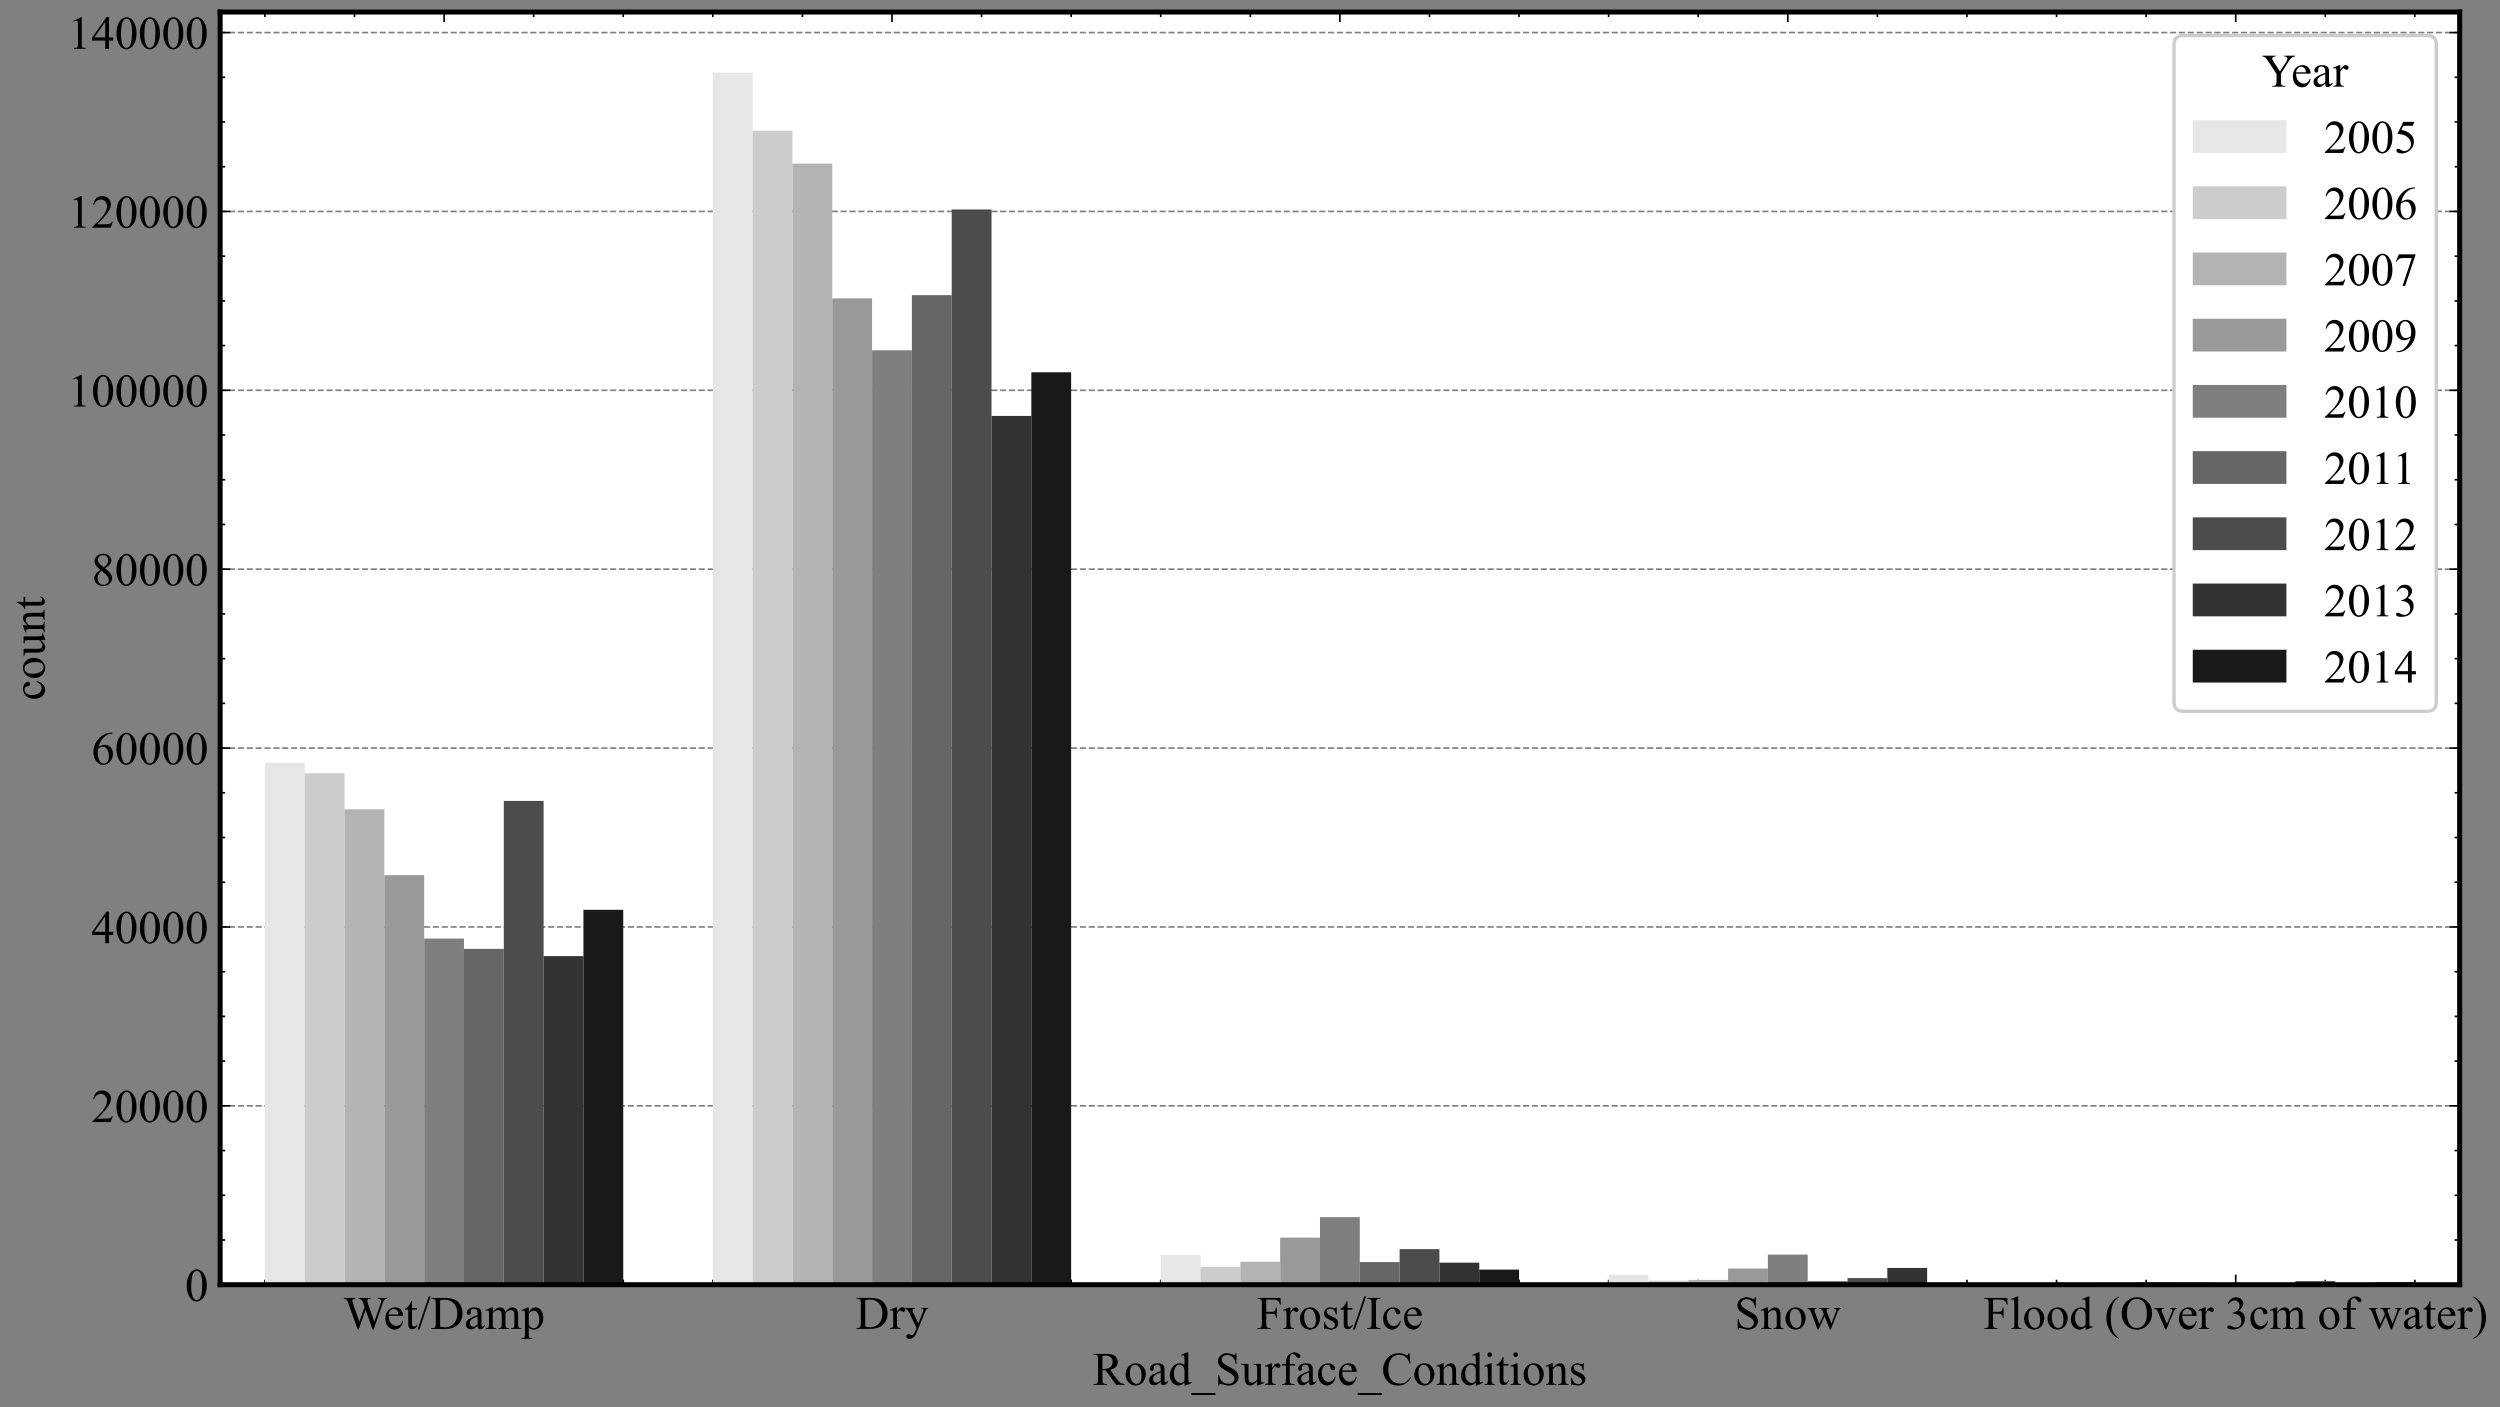 <?xml version="1.0" encoding="utf-8" standalone="no"?>
<!DOCTYPE svg PUBLIC "-//W3C//DTD SVG 1.1//EN"
  "http://www.w3.org/Graphics/SVG/1.1/DTD/svg11.dtd">
<!-- Created with matplotlib (https://matplotlib.org/) -->
<svg height="420.678pt" version="1.1" viewBox="0 0 747.477 420.678" width="747.477pt" xmlns="http://www.w3.org/2000/svg" xmlns:xlink="http://www.w3.org/1999/xlink">
 <rect x="0" y="0" width="747.477" height="420.678" fill="#808080" stroke="none"/>
 <defs>
  <style type="text/css">*{stroke-linecap:butt;stroke-linejoin:round;}</style>
 </defs>
 <g id="figure_1">
  <g id="patch_1">
   <path d="M 0 420.678 
L 747.477 420.678 
L 747.477 0 
L 0 0 
z
" style="fill:none;"/>
  </g>
  <g id="axes_1">
   <g id="patch_2">
    <path d="M 65.816 384.12 
L 735.416 384.12 
L 735.416 3.6 
L 65.816 3.6 
z
" style="fill:#ffffff;"/>
   </g>
   <g id="matplotlib.axis_1">
    <g id="xtick_1">
     <g id="line2d_1">
      <defs>
       <path d="M 0 0 
L 0 -3 
" id="mddbb21dcfd" style="stroke:#000000;stroke-width:0.5;"/>
      </defs>
      <g>
       <use style="stroke:#000000;stroke-width:0.5;" x="132.776" xlink:href="#mddbb21dcfd" y="384.12"/>
      </g>
     </g>
     <g id="line2d_2">
      <defs>
       <path d="M 0 0 
L 0 3 
" id="m58c085de8c" style="stroke:#000000;stroke-width:0.5;"/>
      </defs>
      <g>
       <use style="stroke:#000000;stroke-width:0.5;" x="132.776" xlink:href="#m58c085de8c" y="3.6"/>
      </g>
     </g>
     <g id="text_1">
      <!-- Wet/Damp -->
      <g transform="translate(102.625 397.341)scale(0.14 -0.14)">
       <defs>
        <path d="M 93.609 66.219 
L 93.609 64.406 
Q 91.016 64.406 89.406 63.469 
Q 87.797 62.547 86.328 60.016 
Q 85.359 58.297 83.25 51.859 
L 64.797 -1.516 
L 62.844 -1.516 
L 47.75 40.828 
L 32.766 -1.516 
L 31 -1.516 
L 11.328 53.469 
Q 9.125 59.625 8.547 60.75 
Q 7.562 62.594 5.875 63.5 
Q 4.203 64.406 1.312 64.406 
L 1.312 66.219 
L 25.828 66.219 
L 25.828 64.406 
L 24.656 64.406 
Q 22.078 64.406 20.703 63.234 
Q 19.344 62.062 19.344 60.406 
Q 19.344 58.688 21.484 52.547 
L 34.516 15.375 
L 45.516 46.969 
L 43.562 52.547 
L 42 56.984 
Q 40.969 59.422 39.703 61.281 
Q 39.062 62.203 38.141 62.844 
Q 36.922 63.719 35.688 64.109 
Q 34.766 64.406 32.766 64.406 
L 32.766 66.219 
L 58.547 66.219 
L 58.547 64.406 
L 56.781 64.406 
Q 54.047 64.406 52.781 63.234 
Q 51.516 62.062 51.516 60.062 
Q 51.516 57.562 53.719 51.375 
L 66.406 15.375 
L 79 51.859 
Q 81.156 57.906 81.156 60.25 
Q 81.156 61.375 80.438 62.344 
Q 79.734 63.328 78.656 63.719 
Q 76.812 64.406 73.828 64.406 
L 73.828 66.219 
z
" id="TimesNewRomanPSMT-87"/>
        <path d="M 10.641 27.875 
Q 10.594 17.922 15.484 12.25 
Q 20.359 6.594 26.953 6.594 
Q 31.344 6.594 34.594 9 
Q 37.844 11.422 40.047 17.281 
L 41.547 16.312 
Q 40.531 9.625 35.594 4.125 
Q 30.672 -1.375 23.25 -1.375 
Q 15.188 -1.375 9.453 4.906 
Q 3.719 11.188 3.719 21.781 
Q 3.719 33.25 9.594 39.672 
Q 15.484 46.094 24.359 46.094 
Q 31.891 46.094 36.719 41.141 
Q 41.547 36.188 41.547 27.875 
z
M 10.641 30.719 
L 31.344 30.719 
Q 31.109 35.016 30.328 36.766 
Q 29.109 39.5 26.688 41.062 
Q 24.266 42.625 21.625 42.625 
Q 17.578 42.625 14.375 39.469 
Q 11.188 36.328 10.641 30.719 
z
" id="TimesNewRomanPSMT-101"/>
        <path d="M 16.109 59.422 
L 16.109 44.734 
L 26.562 44.734 
L 26.562 41.312 
L 16.109 41.312 
L 16.109 12.312 
Q 16.109 7.953 17.359 6.438 
Q 18.609 4.938 20.562 4.938 
Q 22.172 4.938 23.688 5.938 
Q 25.203 6.938 26.031 8.891 
L 27.938 8.891 
Q 26.219 4.109 23.094 1.688 
Q 19.969 -0.734 16.656 -0.734 
Q 14.406 -0.734 12.25 0.516 
Q 10.109 1.766 9.078 4.078 
Q 8.062 6.391 8.062 11.234 
L 8.062 41.312 
L 0.984 41.312 
L 0.984 42.922 
Q 3.656 44 6.469 46.562 
Q 9.281 49.125 11.469 52.641 
Q 12.594 54.5 14.594 59.422 
z
" id="TimesNewRomanPSMT-116"/>
        <path d="M 28.031 69.438 
L 4.047 -1.375 
L 0.141 -1.375 
L 24.125 69.438 
z
" id="TimesNewRomanPSMT-47"/>
        <path d="M 1.703 0 
L 1.703 1.812 
L 4.203 1.812 
Q 8.406 1.812 10.156 4.5 
Q 11.234 6.109 11.234 11.719 
L 11.234 54.5 
Q 11.234 60.688 9.859 62.25 
Q 7.953 64.406 4.203 64.406 
L 1.703 64.406 
L 1.703 66.219 
L 28.656 66.219 
Q 43.5 66.219 51.234 62.844 
Q 58.984 59.469 63.688 51.609 
Q 68.406 43.75 68.406 33.453 
Q 68.406 19.625 60.016 10.359 
Q 50.594 0 31.297 0 
z
M 20.609 4.781 
Q 26.812 3.422 31 3.422 
Q 42.328 3.422 49.797 11.375 
Q 57.281 19.344 57.281 32.953 
Q 57.281 46.688 49.797 54.594 
Q 42.328 62.5 30.609 62.5 
Q 26.219 62.5 20.609 61.078 
z
" id="TimesNewRomanPSMT-68"/>
        <path d="M 28.469 6.453 
Q 21.578 1.125 19.828 0.297 
Q 17.188 -0.922 14.203 -0.922 
Q 9.578 -0.922 6.562 2.25 
Q 3.562 5.422 3.562 10.594 
Q 3.562 13.875 5.031 16.266 
Q 7.031 19.578 11.984 22.5 
Q 16.938 25.438 28.469 29.641 
L 28.469 31.391 
Q 28.469 38.094 26.344 40.578 
Q 24.219 43.062 20.172 43.062 
Q 17.094 43.062 15.281 41.406 
Q 13.422 39.75 13.422 37.594 
L 13.531 34.766 
Q 13.531 32.516 12.375 31.297 
Q 11.234 30.078 9.375 30.078 
Q 7.562 30.078 6.422 31.344 
Q 5.281 32.625 5.281 34.812 
Q 5.281 39.016 9.578 42.531 
Q 13.875 46.047 21.625 46.047 
Q 27.594 46.047 31.391 44.047 
Q 34.281 42.531 35.641 39.312 
Q 36.531 37.203 36.531 30.719 
L 36.531 15.531 
Q 36.531 9.125 36.766 7.688 
Q 37.016 6.25 37.578 5.766 
Q 38.141 5.281 38.875 5.281 
Q 39.656 5.281 40.234 5.609 
Q 41.266 6.25 44.188 9.188 
L 44.188 6.453 
Q 38.719 -0.875 33.734 -0.875 
Q 31.344 -0.875 29.922 0.781 
Q 28.516 2.438 28.469 6.453 
z
M 28.469 9.625 
L 28.469 26.656 
Q 21.094 23.734 18.953 22.516 
Q 15.094 20.359 13.422 18.016 
Q 11.766 15.672 11.766 12.891 
Q 11.766 9.375 13.859 7.047 
Q 15.969 4.734 18.703 4.734 
Q 22.406 4.734 28.469 9.625 
z
" id="TimesNewRomanPSMT-97"/>
        <path d="M 16.406 36.531 
Q 21.297 41.406 22.172 42.141 
Q 24.359 44 26.891 45.016 
Q 29.438 46.047 31.938 46.047 
Q 36.141 46.047 39.156 43.594 
Q 42.188 41.156 43.219 36.531 
Q 48.25 42.391 51.703 44.219 
Q 55.172 46.047 58.844 46.047 
Q 62.406 46.047 65.156 44.219 
Q 67.922 42.391 69.531 38.234 
Q 70.609 35.406 70.609 29.344 
L 70.609 10.109 
Q 70.609 5.906 71.234 4.344 
Q 71.734 3.266 73.047 2.516 
Q 74.359 1.766 77.344 1.766 
L 77.344 0 
L 55.281 0 
L 55.281 1.766 
L 56.203 1.766 
Q 59.078 1.766 60.688 2.875 
Q 61.812 3.656 62.312 5.375 
Q 62.5 6.203 62.5 10.109 
L 62.5 29.344 
Q 62.5 34.812 61.188 37.062 
Q 59.281 40.188 55.078 40.188 
Q 52.484 40.188 49.875 38.891 
Q 47.266 37.594 43.562 34.078 
L 43.453 33.547 
L 43.562 31.453 
L 43.562 10.109 
Q 43.562 5.516 44.062 4.391 
Q 44.578 3.266 45.984 2.516 
Q 47.406 1.766 50.828 1.766 
L 50.828 0 
L 28.219 0 
L 28.219 1.766 
Q 31.938 1.766 33.328 2.641 
Q 34.719 3.516 35.25 5.281 
Q 35.5 6.109 35.5 10.109 
L 35.5 29.344 
Q 35.5 34.812 33.891 37.203 
Q 31.734 40.328 27.875 40.328 
Q 25.25 40.328 22.656 38.922 
Q 18.609 36.766 16.406 34.078 
L 16.406 10.109 
Q 16.406 5.719 17.016 4.391 
Q 17.625 3.078 18.812 2.422 
Q 20.016 1.766 23.688 1.766 
L 23.688 0 
L 1.562 0 
L 1.562 1.766 
Q 4.641 1.766 5.859 2.422 
Q 7.078 3.078 7.703 4.516 
Q 8.344 5.953 8.344 10.109 
L 8.344 27.203 
Q 8.344 34.578 7.906 36.719 
Q 7.562 38.328 6.828 38.938 
Q 6.109 39.547 4.828 39.547 
Q 3.469 39.547 1.562 38.812 
L 0.828 40.578 
L 14.312 46.047 
L 16.406 46.047 
z
" id="TimesNewRomanPSMT-109"/>
        <path d="M -0.094 40.281 
L 13.672 45.844 
L 15.531 45.844 
L 15.531 35.406 
Q 19 41.312 22.484 43.672 
Q 25.984 46.047 29.828 46.047 
Q 36.578 46.047 41.062 40.766 
Q 46.578 34.328 46.578 23.969 
Q 46.578 12.406 39.938 4.828 
Q 34.469 -1.375 26.172 -1.375 
Q 22.562 -1.375 19.922 -0.344 
Q 17.969 0.391 15.531 2.594 
L 15.531 -11.031 
Q 15.531 -15.625 16.094 -16.859 
Q 16.656 -18.109 18.047 -18.844 
Q 19.438 -19.578 23.094 -19.578 
L 23.094 -21.391 
L -0.344 -21.391 
L -0.344 -19.578 
L 0.875 -19.578 
Q 3.562 -19.625 5.469 -18.562 
Q 6.391 -18.016 6.906 -16.812 
Q 7.422 -15.625 7.422 -10.75 
L 7.422 31.547 
Q 7.422 35.891 7.031 37.062 
Q 6.641 38.234 5.781 38.812 
Q 4.938 39.406 3.469 39.406 
Q 2.297 39.406 0.484 38.719 
z
M 15.531 32.516 
L 15.531 15.828 
Q 15.531 10.406 15.969 8.688 
Q 16.656 5.859 19.312 3.703 
Q 21.969 1.562 26.031 1.562 
Q 30.906 1.562 33.938 5.375 
Q 37.891 10.359 37.891 19.391 
Q 37.891 29.641 33.406 35.156 
Q 30.281 38.969 25.984 38.969 
Q 23.641 38.969 21.344 37.797 
Q 19.578 36.922 15.531 32.516 
z
" id="TimesNewRomanPSMT-112"/>
       </defs>
       <use xlink:href="#TimesNewRomanPSMT-87"/>
       <use x="86.385" xlink:href="#TimesNewRomanPSMT-101"/>
       <use x="130.77" xlink:href="#TimesNewRomanPSMT-116"/>
       <use x="158.553" xlink:href="#TimesNewRomanPSMT-47"/>
       <use x="186.336" xlink:href="#TimesNewRomanPSMT-68"/>
       <use x="258.553" xlink:href="#TimesNewRomanPSMT-97"/>
       <use x="302.938" xlink:href="#TimesNewRomanPSMT-109"/>
       <use x="380.721" xlink:href="#TimesNewRomanPSMT-112"/>
      </g>
     </g>
    </g>
    <g id="xtick_2">
     <g id="line2d_3">
      <g>
       <use style="stroke:#000000;stroke-width:0.5;" x="266.696" xlink:href="#mddbb21dcfd" y="384.12"/>
      </g>
     </g>
     <g id="line2d_4">
      <g>
       <use style="stroke:#000000;stroke-width:0.5;" x="266.696" xlink:href="#m58c085de8c" y="3.6"/>
      </g>
     </g>
     <g id="text_2">
      <!-- Dry -->
      <g transform="translate(255.81 397.315)scale(0.14 -0.14)">
       <defs>
        <path d="M 16.219 46.047 
L 16.219 35.984 
Q 21.828 46.047 27.734 46.047 
Q 30.422 46.047 32.172 44.406 
Q 33.938 42.781 33.938 40.625 
Q 33.938 38.719 32.656 37.391 
Q 31.391 36.078 29.641 36.078 
Q 27.938 36.078 25.812 37.766 
Q 23.688 39.453 22.656 39.453 
Q 21.781 39.453 20.75 38.484 
Q 18.562 36.469 16.219 31.891 
L 16.219 10.453 
Q 16.219 6.734 17.141 4.828 
Q 17.781 3.516 19.391 2.641 
Q 21 1.766 24.031 1.766 
L 24.031 0 
L 1.125 0 
L 1.125 1.766 
Q 4.547 1.766 6.203 2.828 
Q 7.422 3.609 7.906 5.328 
Q 8.156 6.156 8.156 10.062 
L 8.156 27.391 
Q 8.156 35.203 7.828 36.688 
Q 7.516 38.188 6.656 38.859 
Q 5.812 39.547 4.547 39.547 
Q 3.031 39.547 1.125 38.812 
L 0.641 40.578 
L 14.156 46.047 
z
" id="TimesNewRomanPSMT-114"/>
        <path d="M 0.594 44.734 
L 21.438 44.734 
L 21.438 42.922 
L 20.406 42.922 
Q 18.219 42.922 17.109 41.969 
Q 16.016 41.016 16.016 39.594 
Q 16.016 37.703 17.625 34.328 
L 28.516 11.766 
L 38.531 36.469 
Q 39.359 38.484 39.359 40.438 
Q 39.359 41.312 39.016 41.75 
Q 38.625 42.281 37.797 42.594 
Q 36.969 42.922 34.859 42.922 
L 34.859 44.734 
L 49.422 44.734 
L 49.422 42.922 
Q 47.609 42.719 46.625 42.125 
Q 45.656 41.547 44.484 39.938 
Q 44.047 39.266 42.828 36.188 
L 24.609 -8.453 
Q 21.969 -14.938 17.688 -18.25 
Q 13.422 -21.578 9.469 -21.578 
Q 6.594 -21.578 4.734 -19.922 
Q 2.875 -18.266 2.875 -16.109 
Q 2.875 -14.062 4.219 -12.812 
Q 5.562 -11.578 7.906 -11.578 
Q 9.516 -11.578 12.312 -12.641 
Q 14.266 -13.375 14.75 -13.375 
Q 16.219 -13.375 17.938 -11.859 
Q 19.672 -10.359 21.438 -6 
L 24.609 1.766 
L 8.547 35.5 
Q 7.812 37.016 6.203 39.266 
Q 4.984 40.969 4.203 41.547 
Q 3.078 42.328 0.594 42.922 
z
" id="TimesNewRomanPSMT-121"/>
       </defs>
       <use xlink:href="#TimesNewRomanPSMT-68"/>
       <use x="72.217" xlink:href="#TimesNewRomanPSMT-114"/>
       <use x="105.518" xlink:href="#TimesNewRomanPSMT-121"/>
      </g>
     </g>
    </g>
    <g id="xtick_3">
     <g id="line2d_5">
      <g>
       <use style="stroke:#000000;stroke-width:0.5;" x="400.616" xlink:href="#mddbb21dcfd" y="384.12"/>
      </g>
     </g>
     <g id="line2d_6">
      <g>
       <use style="stroke:#000000;stroke-width:0.5;" x="400.616" xlink:href="#m58c085de8c" y="3.6"/>
      </g>
     </g>
     <g id="text_3">
      <!-- Frost/Ice -->
      <g transform="translate(375.733 397.341)scale(0.14 -0.14)">
       <defs>
        <path d="M 20.453 62.594 
L 20.453 36.578 
L 32.516 36.578 
Q 36.672 36.578 38.594 38.406 
Q 40.531 40.234 41.156 45.656 
L 42.969 45.656 
L 42.969 23.25 
L 41.156 23.25 
Q 41.109 27.094 40.156 28.906 
Q 39.203 30.719 37.516 31.609 
Q 35.844 32.516 32.516 32.516 
L 20.453 32.516 
L 20.453 11.719 
Q 20.453 6.688 21.094 5.078 
Q 21.578 3.859 23.141 2.984 
Q 25.297 1.812 27.641 1.812 
L 30.031 1.812 
L 30.031 0 
L 1.609 0 
L 1.609 1.812 
L 3.953 1.812 
Q 8.062 1.812 9.906 4.203 
Q 11.078 5.766 11.078 11.719 
L 11.078 54.5 
Q 11.078 59.516 10.453 61.141 
Q 9.969 62.359 8.453 63.234 
Q 6.344 64.406 3.953 64.406 
L 1.609 64.406 
L 1.609 66.219 
L 50.875 66.219 
L 51.516 51.656 
L 49.812 51.656 
Q 48.531 56.297 46.844 58.469 
Q 45.172 60.641 42.703 61.609 
Q 40.234 62.594 35.062 62.594 
z
" id="TimesNewRomanPSMT-70"/>
        <path d="M 25 46.047 
Q 35.156 46.047 41.312 38.328 
Q 46.531 31.734 46.531 23.188 
Q 46.531 17.188 43.641 11.031 
Q 40.766 4.891 35.719 1.75 
Q 30.672 -1.375 24.469 -1.375 
Q 14.359 -1.375 8.406 6.688 
Q 3.375 13.484 3.375 21.922 
Q 3.375 28.078 6.422 34.156 
Q 9.469 40.234 14.453 43.141 
Q 19.438 46.047 25 46.047 
z
M 23.484 42.875 
Q 20.906 42.875 18.281 41.328 
Q 15.672 39.797 14.062 35.938 
Q 12.453 32.078 12.453 26.031 
Q 12.453 16.266 16.328 9.172 
Q 20.219 2.094 26.562 2.094 
Q 31.297 2.094 34.375 6 
Q 37.453 9.906 37.453 19.438 
Q 37.453 31.344 32.328 38.188 
Q 28.859 42.875 23.484 42.875 
z
" id="TimesNewRomanPSMT-111"/>
        <path d="M 32.031 46.047 
L 32.031 30.812 
L 30.422 30.812 
Q 28.562 37.984 25.656 40.578 
Q 22.75 43.172 18.266 43.172 
Q 14.844 43.172 12.734 41.359 
Q 10.641 39.547 10.641 37.359 
Q 10.641 34.625 12.203 32.672 
Q 13.719 30.672 18.359 28.422 
L 25.484 24.953 
Q 35.406 20.125 35.406 12.203 
Q 35.406 6.109 30.781 2.359 
Q 26.172 -1.375 20.453 -1.375 
Q 16.359 -1.375 11.078 0.094 
Q 9.469 0.594 8.453 0.594 
Q 7.328 0.594 6.688 -0.688 
L 5.078 -0.688 
L 5.078 15.281 
L 6.688 15.281 
Q 8.062 8.453 11.906 4.984 
Q 15.766 1.516 20.562 1.516 
Q 23.922 1.516 26.047 3.484 
Q 28.172 5.469 28.172 8.25 
Q 28.172 11.625 25.797 13.922 
Q 23.438 16.219 16.359 19.734 
Q 9.281 23.25 7.078 26.078 
Q 4.891 28.859 4.891 33.109 
Q 4.891 38.625 8.672 42.328 
Q 12.453 46.047 18.453 46.047 
Q 21.094 46.047 24.859 44.922 
Q 27.344 44.188 28.172 44.188 
Q 28.953 44.188 29.391 44.531 
Q 29.828 44.875 30.422 46.047 
z
" id="TimesNewRomanPSMT-115"/>
        <path d="M 30.859 1.812 
L 30.859 0 
L 2.484 0 
L 2.484 1.812 
L 4.828 1.812 
Q 8.938 1.812 10.797 4.203 
Q 11.969 5.766 11.969 11.719 
L 11.969 54.5 
Q 11.969 59.516 11.328 61.141 
Q 10.844 62.359 9.328 63.234 
Q 7.172 64.406 4.828 64.406 
L 2.484 64.406 
L 2.484 66.219 
L 30.859 66.219 
L 30.859 64.406 
L 28.469 64.406 
Q 24.422 64.406 22.562 62.016 
Q 21.344 60.453 21.344 54.5 
L 21.344 11.719 
Q 21.344 6.688 21.969 5.078 
Q 22.469 3.859 24.031 2.984 
Q 26.125 1.812 28.469 1.812 
z
" id="TimesNewRomanPSMT-73"/>
        <path d="M 41.109 17 
Q 39.312 8.156 34.031 3.391 
Q 28.766 -1.375 22.359 -1.375 
Q 14.75 -1.375 9.078 5.016 
Q 3.422 11.422 3.422 22.312 
Q 3.422 32.859 9.688 39.453 
Q 15.969 46.047 24.75 46.047 
Q 31.344 46.047 35.594 42.547 
Q 39.844 39.062 39.844 35.297 
Q 39.844 33.453 38.641 32.297 
Q 37.453 31.156 35.297 31.156 
Q 32.422 31.156 30.953 33.016 
Q 30.125 34.031 29.859 36.906 
Q 29.594 39.797 27.875 41.312 
Q 26.172 42.781 23.141 42.781 
Q 18.266 42.781 15.281 39.156 
Q 11.328 34.375 11.328 26.516 
Q 11.328 18.5 15.25 12.375 
Q 19.188 6.25 25.875 6.25 
Q 30.672 6.25 34.469 9.516 
Q 37.156 11.766 39.703 17.672 
z
" id="TimesNewRomanPSMT-99"/>
       </defs>
       <use xlink:href="#TimesNewRomanPSMT-70"/>
       <use x="55.615" xlink:href="#TimesNewRomanPSMT-114"/>
       <use x="88.916" xlink:href="#TimesNewRomanPSMT-111"/>
       <use x="138.916" xlink:href="#TimesNewRomanPSMT-115"/>
       <use x="177.832" xlink:href="#TimesNewRomanPSMT-116"/>
       <use x="205.615" xlink:href="#TimesNewRomanPSMT-47"/>
       <use x="233.398" xlink:href="#TimesNewRomanPSMT-73"/>
       <use x="266.699" xlink:href="#TimesNewRomanPSMT-99"/>
       <use x="311.084" xlink:href="#TimesNewRomanPSMT-101"/>
      </g>
     </g>
    </g>
    <g id="xtick_4">
     <g id="line2d_7">
      <g>
       <use style="stroke:#000000;stroke-width:0.5;" x="534.536" xlink:href="#mddbb21dcfd" y="384.12"/>
      </g>
     </g>
     <g id="line2d_8">
      <g>
       <use style="stroke:#000000;stroke-width:0.5;" x="534.536" xlink:href="#m58c085de8c" y="3.6"/>
      </g>
     </g>
     <g id="text_4">
      <!-- Snow -->
      <g transform="translate(518.588 397.341)scale(0.14 -0.14)">
       <defs>
        <path d="M 45.844 67.719 
L 45.844 44.828 
L 44.047 44.828 
Q 43.172 51.422 40.891 55.328 
Q 38.625 59.234 34.422 61.516 
Q 30.219 63.812 25.734 63.812 
Q 20.656 63.812 17.328 60.719 
Q 14.016 57.625 14.016 53.656 
Q 14.016 50.641 16.109 48.141 
Q 19.141 44.484 30.516 38.375 
Q 39.797 33.406 43.188 30.734 
Q 46.578 28.078 48.406 24.453 
Q 50.25 20.844 50.25 16.891 
Q 50.25 9.375 44.406 3.922 
Q 38.578 -1.516 29.391 -1.516 
Q 26.516 -1.516 23.969 -1.078 
Q 22.469 -0.828 17.703 0.703 
Q 12.938 2.25 11.672 2.25 
Q 10.453 2.25 9.734 1.516 
Q 9.031 0.781 8.688 -1.516 
L 6.891 -1.516 
L 6.891 21.188 
L 8.688 21.188 
Q 9.969 14.062 12.109 10.516 
Q 14.266 6.984 18.672 4.641 
Q 23.094 2.297 28.375 2.297 
Q 34.469 2.297 38 5.516 
Q 41.547 8.734 41.547 13.141 
Q 41.547 15.578 40.203 18.062 
Q 38.875 20.562 36.031 22.703 
Q 34.125 24.172 25.625 28.922 
Q 17.141 33.688 13.547 36.516 
Q 9.969 39.359 8.109 42.766 
Q 6.25 46.188 6.25 50.297 
Q 6.25 57.422 11.719 62.562 
Q 17.188 67.719 25.641 67.719 
Q 30.906 67.719 36.812 65.141 
Q 39.547 63.922 40.672 63.922 
Q 41.938 63.922 42.75 64.672 
Q 43.562 65.438 44.047 67.719 
z
" id="TimesNewRomanPSMT-83"/>
        <path d="M 16.156 36.578 
Q 24.031 46.047 31.156 46.047 
Q 34.812 46.047 37.453 44.219 
Q 40.094 42.391 41.656 38.188 
Q 42.719 35.25 42.719 29.203 
L 42.719 10.109 
Q 42.719 5.859 43.406 4.344 
Q 43.953 3.125 45.141 2.438 
Q 46.344 1.766 49.562 1.766 
L 49.562 0 
L 27.438 0 
L 27.438 1.766 
L 28.375 1.766 
Q 31.5 1.766 32.734 2.703 
Q 33.984 3.656 34.469 5.516 
Q 34.672 6.25 34.672 10.109 
L 34.672 28.422 
Q 34.672 34.516 33.078 37.281 
Q 31.5 40.047 27.734 40.047 
Q 21.922 40.047 16.156 33.688 
L 16.156 10.109 
Q 16.156 5.562 16.703 4.5 
Q 17.391 3.078 18.578 2.422 
Q 19.781 1.766 23.438 1.766 
L 23.438 0 
L 1.312 0 
L 1.312 1.766 
L 2.297 1.766 
Q 5.719 1.766 6.906 3.484 
Q 8.109 5.219 8.109 10.109 
L 8.109 26.703 
Q 8.109 34.766 7.734 36.516 
Q 7.375 38.281 6.609 38.906 
Q 5.859 39.547 4.594 39.547 
Q 3.219 39.547 1.312 38.812 
L 0.594 40.578 
L 14.062 46.047 
L 16.156 46.047 
z
" id="TimesNewRomanPSMT-110"/>
        <path d="M 0.641 44.734 
L 19.391 44.734 
L 19.391 42.922 
Q 16.797 42.719 15.984 41.984 
Q 15.188 41.266 15.188 39.891 
Q 15.188 38.375 16.016 36.234 
L 25.594 10.5 
L 35.203 31.453 
L 32.672 38.031 
Q 31.5 40.969 29.594 42.094 
Q 28.516 42.781 25.594 42.922 
L 25.594 44.734 
L 46.875 44.734 
L 46.875 42.922 
Q 43.359 42.781 41.891 41.656 
Q 40.922 40.875 40.922 39.156 
Q 40.922 38.188 41.312 37.156 
L 51.469 11.469 
L 60.891 36.234 
Q 61.859 38.875 61.859 40.438 
Q 61.859 41.359 60.906 42.094 
Q 59.969 42.828 57.172 42.922 
L 57.172 44.734 
L 71.297 44.734 
L 71.297 42.922 
Q 67.047 42.281 65.047 37.156 
L 50.094 -1.375 
L 48.094 -1.375 
L 36.922 27.203 
L 23.875 -1.375 
L 22.078 -1.375 
L 7.719 36.234 
Q 6.297 39.797 4.922 41.031 
Q 3.562 42.281 0.641 42.922 
z
" id="TimesNewRomanPSMT-119"/>
       </defs>
       <use xlink:href="#TimesNewRomanPSMT-83"/>
       <use x="55.615" xlink:href="#TimesNewRomanPSMT-110"/>
       <use x="105.615" xlink:href="#TimesNewRomanPSMT-111"/>
       <use x="155.615" xlink:href="#TimesNewRomanPSMT-119"/>
      </g>
     </g>
    </g>
    <g id="xtick_5">
     <g id="line2d_9">
      <g>
       <use style="stroke:#000000;stroke-width:0.5;" x="668.456" xlink:href="#mddbb21dcfd" y="384.12"/>
      </g>
     </g>
     <g id="line2d_10">
      <g>
       <use style="stroke:#000000;stroke-width:0.5;" x="668.456" xlink:href="#m58c085de8c" y="3.6"/>
      </g>
     </g>
     <g id="text_5">
      <!-- Flood (Over 3cm of water) -->
      <g transform="translate(593.035 397.341)scale(0.14 -0.14)">
       <defs>
        <path d="M 18.5 69.438 
L 18.5 10.109 
Q 18.5 5.906 19.109 4.531 
Q 19.734 3.172 21 2.469 
Q 22.266 1.766 25.734 1.766 
L 25.734 0 
L 3.812 0 
L 3.812 1.766 
Q 6.891 1.766 8 2.391 
Q 9.125 3.031 9.766 4.484 
Q 10.406 5.953 10.406 10.109 
L 10.406 50.734 
Q 10.406 58.297 10.062 60.031 
Q 9.719 61.766 8.953 62.391 
Q 8.203 63.031 7.031 63.031 
Q 5.766 63.031 3.812 62.25 
L 2.984 63.969 
L 16.312 69.438 
z
" id="TimesNewRomanPSMT-108"/>
        <path d="M 34.719 5.031 
Q 31.453 1.609 28.328 0.109 
Q 25.203 -1.375 21.578 -1.375 
Q 14.266 -1.375 8.797 4.75 
Q 3.328 10.891 3.328 20.516 
Q 3.328 30.125 9.375 38.109 
Q 15.438 46.094 24.953 46.094 
Q 30.859 46.094 34.719 42.328 
L 34.719 50.594 
Q 34.719 58.25 34.344 60 
Q 33.984 61.766 33.203 62.391 
Q 32.422 63.031 31.25 63.031 
Q 29.984 63.031 27.875 62.25 
L 27.25 63.969 
L 40.578 69.438 
L 42.781 69.438 
L 42.781 17.719 
Q 42.781 9.859 43.141 8.125 
Q 43.5 6.391 44.312 5.703 
Q 45.125 5.031 46.188 5.031 
Q 47.516 5.031 49.703 5.859 
L 50.25 4.156 
L 36.969 -1.375 
L 34.719 -1.375 
z
M 34.719 8.453 
L 34.719 31.5 
Q 34.422 34.812 32.953 37.547 
Q 31.5 40.281 29.078 41.672 
Q 26.656 43.062 24.359 43.062 
Q 20.062 43.062 16.703 39.203 
Q 12.25 34.125 12.25 24.359 
Q 12.25 14.5 16.547 9.25 
Q 20.844 4 26.125 4 
Q 30.562 4 34.719 8.453 
z
" id="TimesNewRomanPSMT-100"/>
        <path id="TimesNewRomanPSMT-32"/>
        <path d="M 31.062 -19.578 
L 31.062 -21.391 
Q 23.688 -17.672 18.75 -12.703 
Q 11.719 -5.609 7.906 4 
Q 4.109 13.625 4.109 23.969 
Q 4.109 39.109 11.578 51.578 
Q 19.047 64.062 31.062 69.438 
L 31.062 67.391 
Q 25.047 64.062 21.188 58.297 
Q 17.328 52.547 15.422 43.703 
Q 13.531 34.859 13.531 25.25 
Q 13.531 14.797 15.141 6.25 
Q 16.406 -0.484 18.203 -4.562 
Q 20.016 -8.641 23.062 -12.391 
Q 26.125 -16.156 31.062 -19.578 
z
" id="TimesNewRomanPSMT-40"/>
        <path d="M 36.578 67.719 
Q 49.469 67.719 58.906 57.922 
Q 68.359 48.141 68.359 33.5 
Q 68.359 18.406 58.828 8.438 
Q 49.312 -1.516 35.797 -1.516 
Q 22.125 -1.516 12.812 8.203 
Q 3.516 17.922 3.516 33.344 
Q 3.516 49.125 14.266 59.078 
Q 23.578 67.719 36.578 67.719 
z
M 35.641 64.156 
Q 26.766 64.156 21.391 57.562 
Q 14.703 49.359 14.703 33.547 
Q 14.703 17.328 21.625 8.594 
Q 26.953 1.953 35.688 1.953 
Q 45.016 1.953 51.094 9.219 
Q 57.172 16.5 57.172 32.172 
Q 57.172 49.172 50.484 57.516 
Q 45.125 64.156 35.641 64.156 
z
" id="TimesNewRomanPSMT-79"/>
        <path d="M 0.828 44.734 
L 21.875 44.734 
L 21.875 42.922 
L 20.516 42.922 
Q 18.609 42.922 17.609 41.984 
Q 16.609 41.062 16.609 39.5 
Q 16.609 37.797 17.625 35.453 
L 28.031 10.75 
L 38.484 36.375 
Q 39.594 39.109 39.594 40.531 
Q 39.594 41.219 39.203 41.656 
Q 38.672 42.391 37.844 42.656 
Q 37.016 42.922 34.469 42.922 
L 34.469 44.734 
L 49.078 44.734 
L 49.078 42.922 
Q 46.531 42.719 45.562 41.891 
Q 43.844 40.438 42.484 37.016 
L 26.609 -1.375 
L 24.609 -1.375 
L 8.641 36.375 
Q 7.562 39.016 6.578 40.156 
Q 5.609 41.312 4.109 42.094 
Q 3.266 42.531 0.828 42.922 
z
" id="TimesNewRomanPSMT-118"/>
        <path d="M 5.078 53.609 
Q 7.906 60.297 12.219 63.938 
Q 16.547 67.578 23 67.578 
Q 30.953 67.578 35.203 62.406 
Q 38.422 58.547 38.422 54.156 
Q 38.422 46.922 29.344 39.203 
Q 35.453 36.812 38.578 32.375 
Q 41.703 27.938 41.703 21.922 
Q 41.703 13.328 36.234 7.031 
Q 29.109 -1.172 15.578 -1.172 
Q 8.891 -1.172 6.469 0.484 
Q 4.047 2.156 4.047 4.047 
Q 4.047 5.469 5.188 6.547 
Q 6.344 7.625 7.953 7.625 
Q 9.188 7.625 10.453 7.234 
Q 11.281 6.984 14.203 5.438 
Q 17.141 3.906 18.266 3.609 
Q 20.062 3.078 22.125 3.078 
Q 27.094 3.078 30.781 6.938 
Q 34.469 10.797 34.469 16.062 
Q 34.469 19.922 32.766 23.578 
Q 31.5 26.312 29.984 27.734 
Q 27.875 29.688 24.219 31.266 
Q 20.562 32.859 16.75 32.859 
L 15.188 32.859 
L 15.188 34.328 
Q 19.047 34.812 22.922 37.109 
Q 26.812 39.406 28.562 42.625 
Q 30.328 45.844 30.328 49.703 
Q 30.328 54.734 27.172 57.828 
Q 24.031 60.938 19.344 60.938 
Q 11.766 60.938 6.688 52.828 
z
" id="TimesNewRomanPSMT-51"/>
        <path d="M 20.609 41.219 
L 20.609 11.812 
Q 20.609 5.562 21.969 3.906 
Q 23.781 1.766 26.812 1.766 
L 30.859 1.766 
L 30.859 0 
L 4.156 0 
L 4.156 1.766 
L 6.156 1.766 
Q 8.109 1.766 9.719 2.734 
Q 11.328 3.719 11.938 5.375 
Q 12.547 7.031 12.547 11.812 
L 12.547 41.219 
L 3.859 41.219 
L 3.859 44.734 
L 12.547 44.734 
L 12.547 47.656 
Q 12.547 54.344 14.688 58.984 
Q 16.844 63.625 21.266 66.484 
Q 25.688 69.344 31.203 69.344 
Q 36.328 69.344 40.625 66.016 
Q 43.453 63.812 43.453 61.078 
Q 43.453 59.625 42.188 58.328 
Q 40.922 57.031 39.453 57.031 
Q 38.328 57.031 37.078 57.828 
Q 35.844 58.641 34.031 61.297 
Q 32.234 63.969 30.719 64.891 
Q 29.203 65.828 27.344 65.828 
Q 25.094 65.828 23.531 64.625 
Q 21.969 63.422 21.281 60.906 
Q 20.609 58.406 20.609 47.953 
L 20.609 44.734 
L 32.125 44.734 
L 32.125 41.219 
z
" id="TimesNewRomanPSMT-102"/>
        <path d="M 2.25 67.391 
L 2.25 69.438 
Q 9.672 65.766 14.594 60.797 
Q 21.578 53.656 25.391 44.062 
Q 29.203 34.469 29.203 24.078 
Q 29.203 8.938 21.75 -3.531 
Q 14.312 -16.016 2.25 -21.391 
L 2.25 -19.578 
Q 8.25 -16.219 12.125 -10.469 
Q 16.016 -4.734 17.891 4.125 
Q 19.781 12.984 19.781 22.609 
Q 19.781 33.016 18.172 41.609 
Q 16.938 48.344 15.109 52.391 
Q 13.281 56.453 10.25 60.203 
Q 7.234 63.969 2.25 67.391 
z
" id="TimesNewRomanPSMT-41"/>
       </defs>
       <use xlink:href="#TimesNewRomanPSMT-70"/>
       <use x="55.615" xlink:href="#TimesNewRomanPSMT-108"/>
       <use x="83.398" xlink:href="#TimesNewRomanPSMT-111"/>
       <use x="133.398" xlink:href="#TimesNewRomanPSMT-111"/>
       <use x="183.398" xlink:href="#TimesNewRomanPSMT-100"/>
       <use x="233.398" xlink:href="#TimesNewRomanPSMT-32"/>
       <use x="258.398" xlink:href="#TimesNewRomanPSMT-40"/>
       <use x="291.699" xlink:href="#TimesNewRomanPSMT-79"/>
       <use x="363.916" xlink:href="#TimesNewRomanPSMT-118"/>
       <use x="413.916" xlink:href="#TimesNewRomanPSMT-101"/>
       <use x="458.301" xlink:href="#TimesNewRomanPSMT-114"/>
       <use x="491.602" xlink:href="#TimesNewRomanPSMT-32"/>
       <use x="516.602" xlink:href="#TimesNewRomanPSMT-51"/>
       <use x="566.602" xlink:href="#TimesNewRomanPSMT-99"/>
       <use x="610.986" xlink:href="#TimesNewRomanPSMT-109"/>
       <use x="688.77" xlink:href="#TimesNewRomanPSMT-32"/>
       <use x="713.77" xlink:href="#TimesNewRomanPSMT-111"/>
       <use x="763.77" xlink:href="#TimesNewRomanPSMT-102"/>
       <use x="797.07" xlink:href="#TimesNewRomanPSMT-32"/>
       <use x="822.07" xlink:href="#TimesNewRomanPSMT-119"/>
       <use x="894.287" xlink:href="#TimesNewRomanPSMT-97"/>
       <use x="938.672" xlink:href="#TimesNewRomanPSMT-116"/>
       <use x="966.455" xlink:href="#TimesNewRomanPSMT-101"/>
       <use x="1010.84" xlink:href="#TimesNewRomanPSMT-114"/>
       <use x="1044.141" xlink:href="#TimesNewRomanPSMT-41"/>
      </g>
     </g>
    </g>
    <g id="xtick_6">
     <g id="line2d_11">
      <defs>
       <path d="M 0 0 
L 0 -1.5 
" id="mec8449c40f" style="stroke:#000000;stroke-width:0.5;"/>
      </defs>
      <g>
       <use style="stroke:#000000;stroke-width:0.5;" x="79.208" xlink:href="#mec8449c40f" y="384.12"/>
      </g>
     </g>
     <g id="line2d_12">
      <defs>
       <path d="M 0 0 
L 0 1.5 
" id="m116d4ac7d1" style="stroke:#000000;stroke-width:0.5;"/>
      </defs>
      <g>
       <use style="stroke:#000000;stroke-width:0.5;" x="79.208" xlink:href="#m116d4ac7d1" y="3.6"/>
      </g>
     </g>
    </g>
    <g id="xtick_7">
     <g id="line2d_13">
      <g>
       <use style="stroke:#000000;stroke-width:0.5;" x="105.992" xlink:href="#mec8449c40f" y="384.12"/>
      </g>
     </g>
     <g id="line2d_14">
      <g>
       <use style="stroke:#000000;stroke-width:0.5;" x="105.992" xlink:href="#m116d4ac7d1" y="3.6"/>
      </g>
     </g>
    </g>
    <g id="xtick_8">
     <g id="line2d_15">
      <g>
       <use style="stroke:#000000;stroke-width:0.5;" x="159.56" xlink:href="#mec8449c40f" y="384.12"/>
      </g>
     </g>
     <g id="line2d_16">
      <g>
       <use style="stroke:#000000;stroke-width:0.5;" x="159.56" xlink:href="#m116d4ac7d1" y="3.6"/>
      </g>
     </g>
    </g>
    <g id="xtick_9">
     <g id="line2d_17">
      <g>
       <use style="stroke:#000000;stroke-width:0.5;" x="186.344" xlink:href="#mec8449c40f" y="384.12"/>
      </g>
     </g>
     <g id="line2d_18">
      <g>
       <use style="stroke:#000000;stroke-width:0.5;" x="186.344" xlink:href="#m116d4ac7d1" y="3.6"/>
      </g>
     </g>
    </g>
    <g id="xtick_10">
     <g id="line2d_19">
      <g>
       <use style="stroke:#000000;stroke-width:0.5;" x="213.128" xlink:href="#mec8449c40f" y="384.12"/>
      </g>
     </g>
     <g id="line2d_20">
      <g>
       <use style="stroke:#000000;stroke-width:0.5;" x="213.128" xlink:href="#m116d4ac7d1" y="3.6"/>
      </g>
     </g>
    </g>
    <g id="xtick_11">
     <g id="line2d_21">
      <g>
       <use style="stroke:#000000;stroke-width:0.5;" x="239.912" xlink:href="#mec8449c40f" y="384.12"/>
      </g>
     </g>
     <g id="line2d_22">
      <g>
       <use style="stroke:#000000;stroke-width:0.5;" x="239.912" xlink:href="#m116d4ac7d1" y="3.6"/>
      </g>
     </g>
    </g>
    <g id="xtick_12">
     <g id="line2d_23">
      <g>
       <use style="stroke:#000000;stroke-width:0.5;" x="293.48" xlink:href="#mec8449c40f" y="384.12"/>
      </g>
     </g>
     <g id="line2d_24">
      <g>
       <use style="stroke:#000000;stroke-width:0.5;" x="293.48" xlink:href="#m116d4ac7d1" y="3.6"/>
      </g>
     </g>
    </g>
    <g id="xtick_13">
     <g id="line2d_25">
      <g>
       <use style="stroke:#000000;stroke-width:0.5;" x="320.264" xlink:href="#mec8449c40f" y="384.12"/>
      </g>
     </g>
     <g id="line2d_26">
      <g>
       <use style="stroke:#000000;stroke-width:0.5;" x="320.264" xlink:href="#m116d4ac7d1" y="3.6"/>
      </g>
     </g>
    </g>
    <g id="xtick_14">
     <g id="line2d_27">
      <g>
       <use style="stroke:#000000;stroke-width:0.5;" x="347.048" xlink:href="#mec8449c40f" y="384.12"/>
      </g>
     </g>
     <g id="line2d_28">
      <g>
       <use style="stroke:#000000;stroke-width:0.5;" x="347.048" xlink:href="#m116d4ac7d1" y="3.6"/>
      </g>
     </g>
    </g>
    <g id="xtick_15">
     <g id="line2d_29">
      <g>
       <use style="stroke:#000000;stroke-width:0.5;" x="373.832" xlink:href="#mec8449c40f" y="384.12"/>
      </g>
     </g>
     <g id="line2d_30">
      <g>
       <use style="stroke:#000000;stroke-width:0.5;" x="373.832" xlink:href="#m116d4ac7d1" y="3.6"/>
      </g>
     </g>
    </g>
    <g id="xtick_16">
     <g id="line2d_31">
      <g>
       <use style="stroke:#000000;stroke-width:0.5;" x="427.4" xlink:href="#mec8449c40f" y="384.12"/>
      </g>
     </g>
     <g id="line2d_32">
      <g>
       <use style="stroke:#000000;stroke-width:0.5;" x="427.4" xlink:href="#m116d4ac7d1" y="3.6"/>
      </g>
     </g>
    </g>
    <g id="xtick_17">
     <g id="line2d_33">
      <g>
       <use style="stroke:#000000;stroke-width:0.5;" x="454.184" xlink:href="#mec8449c40f" y="384.12"/>
      </g>
     </g>
     <g id="line2d_34">
      <g>
       <use style="stroke:#000000;stroke-width:0.5;" x="454.184" xlink:href="#m116d4ac7d1" y="3.6"/>
      </g>
     </g>
    </g>
    <g id="xtick_18">
     <g id="line2d_35">
      <g>
       <use style="stroke:#000000;stroke-width:0.5;" x="480.968" xlink:href="#mec8449c40f" y="384.12"/>
      </g>
     </g>
     <g id="line2d_36">
      <g>
       <use style="stroke:#000000;stroke-width:0.5;" x="480.968" xlink:href="#m116d4ac7d1" y="3.6"/>
      </g>
     </g>
    </g>
    <g id="xtick_19">
     <g id="line2d_37">
      <g>
       <use style="stroke:#000000;stroke-width:0.5;" x="507.752" xlink:href="#mec8449c40f" y="384.12"/>
      </g>
     </g>
     <g id="line2d_38">
      <g>
       <use style="stroke:#000000;stroke-width:0.5;" x="507.752" xlink:href="#m116d4ac7d1" y="3.6"/>
      </g>
     </g>
    </g>
    <g id="xtick_20">
     <g id="line2d_39">
      <g>
       <use style="stroke:#000000;stroke-width:0.5;" x="561.32" xlink:href="#mec8449c40f" y="384.12"/>
      </g>
     </g>
     <g id="line2d_40">
      <g>
       <use style="stroke:#000000;stroke-width:0.5;" x="561.32" xlink:href="#m116d4ac7d1" y="3.6"/>
      </g>
     </g>
    </g>
    <g id="xtick_21">
     <g id="line2d_41">
      <g>
       <use style="stroke:#000000;stroke-width:0.5;" x="588.104" xlink:href="#mec8449c40f" y="384.12"/>
      </g>
     </g>
     <g id="line2d_42">
      <g>
       <use style="stroke:#000000;stroke-width:0.5;" x="588.104" xlink:href="#m116d4ac7d1" y="3.6"/>
      </g>
     </g>
    </g>
    <g id="xtick_22">
     <g id="line2d_43">
      <g>
       <use style="stroke:#000000;stroke-width:0.5;" x="614.888" xlink:href="#mec8449c40f" y="384.12"/>
      </g>
     </g>
     <g id="line2d_44">
      <g>
       <use style="stroke:#000000;stroke-width:0.5;" x="614.888" xlink:href="#m116d4ac7d1" y="3.6"/>
      </g>
     </g>
    </g>
    <g id="xtick_23">
     <g id="line2d_45">
      <g>
       <use style="stroke:#000000;stroke-width:0.5;" x="641.672" xlink:href="#mec8449c40f" y="384.12"/>
      </g>
     </g>
     <g id="line2d_46">
      <g>
       <use style="stroke:#000000;stroke-width:0.5;" x="641.672" xlink:href="#m116d4ac7d1" y="3.6"/>
      </g>
     </g>
    </g>
    <g id="xtick_24">
     <g id="line2d_47">
      <g>
       <use style="stroke:#000000;stroke-width:0.5;" x="695.24" xlink:href="#mec8449c40f" y="384.12"/>
      </g>
     </g>
     <g id="line2d_48">
      <g>
       <use style="stroke:#000000;stroke-width:0.5;" x="695.24" xlink:href="#m116d4ac7d1" y="3.6"/>
      </g>
     </g>
    </g>
    <g id="xtick_25">
     <g id="line2d_49">
      <g>
       <use style="stroke:#000000;stroke-width:0.5;" x="722.024" xlink:href="#mec8449c40f" y="384.12"/>
      </g>
     </g>
     <g id="line2d_50">
      <g>
       <use style="stroke:#000000;stroke-width:0.5;" x="722.024" xlink:href="#m116d4ac7d1" y="3.6"/>
      </g>
     </g>
    </g>
    <g id="text_6">
     <!-- Road_Surface_Conditions -->
     <g transform="translate(326.735 414.057)scale(0.14 -0.14)">
      <defs>
       <path d="M 67.578 0 
L 49.906 0 
L 27.484 30.953 
Q 25 30.859 23.438 30.859 
Q 22.797 30.859 22.062 30.875 
Q 21.344 30.906 20.562 30.953 
L 20.562 11.719 
Q 20.562 5.469 21.922 3.953 
Q 23.781 1.812 27.484 1.812 
L 30.078 1.812 
L 30.078 0 
L 1.703 0 
L 1.703 1.812 
L 4.203 1.812 
Q 8.406 1.812 10.203 4.547 
Q 11.234 6.062 11.234 11.719 
L 11.234 54.5 
Q 11.234 60.75 9.859 62.25 
Q 7.953 64.406 4.203 64.406 
L 1.703 64.406 
L 1.703 66.219 
L 25.828 66.219 
Q 36.375 66.219 41.375 64.672 
Q 46.391 63.141 49.875 59.016 
Q 53.375 54.891 53.375 49.172 
Q 53.375 43.062 49.391 38.562 
Q 45.406 34.078 37.062 32.234 
L 50.734 13.234 
Q 55.422 6.688 58.781 4.531 
Q 62.156 2.391 67.578 1.812 
z
M 20.562 34.031 
Q 21.484 34.031 22.172 34 
Q 22.859 33.984 23.297 33.984 
Q 32.766 33.984 37.578 38.078 
Q 42.391 42.188 42.391 48.531 
Q 42.391 54.734 38.5 58.609 
Q 34.625 62.5 28.219 62.5 
Q 25.391 62.5 20.562 61.578 
z
" id="TimesNewRomanPSMT-82"/>
       <path d="M 50.875 -21.578 
L -0.828 -21.578 
L -0.828 -17.484 
L 50.875 -17.484 
z
" id="TimesNewRomanPSMT-95"/>
       <path d="M 42.328 44.734 
L 42.328 17.625 
Q 42.328 9.859 42.688 8.125 
Q 43.062 6.391 43.859 5.703 
Q 44.672 5.031 45.75 5.031 
Q 47.266 5.031 49.172 5.859 
L 49.859 4.156 
L 36.469 -1.375 
L 34.281 -1.375 
L 34.281 8.109 
Q 28.516 1.859 25.484 0.234 
Q 22.469 -1.375 19.094 -1.375 
Q 15.328 -1.375 12.562 0.797 
Q 9.812 2.984 8.734 6.391 
Q 7.672 9.812 7.672 16.062 
L 7.672 36.031 
Q 7.672 39.203 6.984 40.422 
Q 6.297 41.656 4.953 42.312 
Q 3.609 42.969 0.094 42.922 
L 0.094 44.734 
L 15.766 44.734 
L 15.766 14.797 
Q 15.766 8.547 17.938 6.594 
Q 20.125 4.641 23.188 4.641 
Q 25.297 4.641 27.953 5.953 
Q 30.609 7.281 34.281 10.984 
L 34.281 36.328 
Q 34.281 40.141 32.891 41.484 
Q 31.5 42.828 27.094 42.922 
L 27.094 44.734 
z
" id="TimesNewRomanPSMT-117"/>
       <path d="M 60.203 67.719 
L 61.719 45.219 
L 60.203 45.219 
Q 57.172 55.328 51.562 59.766 
Q 45.953 64.203 38.094 64.203 
Q 31.5 64.203 26.172 60.859 
Q 20.844 57.516 17.797 50.188 
Q 14.75 42.875 14.75 31.984 
Q 14.75 23 17.625 16.406 
Q 20.516 9.812 26.297 6.297 
Q 32.078 2.781 39.5 2.781 
Q 45.953 2.781 50.875 5.531 
Q 55.812 8.297 61.719 16.5 
L 63.234 15.531 
Q 58.25 6.688 51.609 2.578 
Q 44.969 -1.516 35.844 -1.516 
Q 19.391 -1.516 10.359 10.688 
Q 3.609 19.781 3.609 32.078 
Q 3.609 42 8.047 50.297 
Q 12.5 58.594 20.281 63.156 
Q 28.078 67.719 37.312 67.719 
Q 44.484 67.719 51.469 64.203 
Q 53.516 63.141 54.391 63.141 
Q 55.719 63.141 56.688 64.062 
Q 57.953 65.375 58.5 67.719 
z
" id="TimesNewRomanPSMT-67"/>
       <path d="M 14.5 69.438 
Q 16.547 69.438 17.984 67.984 
Q 19.438 66.547 19.438 64.5 
Q 19.438 62.453 17.984 60.984 
Q 16.547 59.516 14.5 59.516 
Q 12.453 59.516 10.984 60.984 
Q 9.516 62.453 9.516 64.5 
Q 9.516 66.547 10.953 67.984 
Q 12.406 69.438 14.5 69.438 
z
M 18.562 46.047 
L 18.562 10.109 
Q 18.562 5.906 19.172 4.516 
Q 19.781 3.125 20.969 2.438 
Q 22.172 1.766 25.344 1.766 
L 25.344 0 
L 3.609 0 
L 3.609 1.766 
Q 6.891 1.766 8 2.391 
Q 9.125 3.031 9.781 4.484 
Q 10.453 5.953 10.453 10.109 
L 10.453 27.344 
Q 10.453 34.625 10.016 36.766 
Q 9.672 38.328 8.938 38.938 
Q 8.203 39.547 6.938 39.547 
Q 5.562 39.547 3.609 38.812 
L 2.938 40.578 
L 16.406 46.047 
z
" id="TimesNewRomanPSMT-105"/>
      </defs>
      <use xlink:href="#TimesNewRomanPSMT-82"/>
      <use x="66.699" xlink:href="#TimesNewRomanPSMT-111"/>
      <use x="116.699" xlink:href="#TimesNewRomanPSMT-97"/>
      <use x="161.084" xlink:href="#TimesNewRomanPSMT-100"/>
      <use x="211.084" xlink:href="#TimesNewRomanPSMT-95"/>
      <use x="261.084" xlink:href="#TimesNewRomanPSMT-83"/>
      <use x="316.699" xlink:href="#TimesNewRomanPSMT-117"/>
      <use x="366.699" xlink:href="#TimesNewRomanPSMT-114"/>
      <use x="400" xlink:href="#TimesNewRomanPSMT-102"/>
      <use x="433.301" xlink:href="#TimesNewRomanPSMT-97"/>
      <use x="477.686" xlink:href="#TimesNewRomanPSMT-99"/>
      <use x="522.07" xlink:href="#TimesNewRomanPSMT-101"/>
      <use x="566.455" xlink:href="#TimesNewRomanPSMT-95"/>
      <use x="616.455" xlink:href="#TimesNewRomanPSMT-67"/>
      <use x="683.154" xlink:href="#TimesNewRomanPSMT-111"/>
      <use x="733.154" xlink:href="#TimesNewRomanPSMT-110"/>
      <use x="783.154" xlink:href="#TimesNewRomanPSMT-100"/>
      <use x="833.154" xlink:href="#TimesNewRomanPSMT-105"/>
      <use x="860.938" xlink:href="#TimesNewRomanPSMT-116"/>
      <use x="888.721" xlink:href="#TimesNewRomanPSMT-105"/>
      <use x="916.504" xlink:href="#TimesNewRomanPSMT-111"/>
      <use x="966.504" xlink:href="#TimesNewRomanPSMT-110"/>
      <use x="1016.504" xlink:href="#TimesNewRomanPSMT-115"/>
     </g>
    </g>
   </g>
   <g id="matplotlib.axis_2">
    <g id="ytick_1">
     <g id="line2d_51">
      <path clip-path="url(#p3b8183ef80)" d="M 65.816 384.12 
L 735.416 384.12 
" style="fill:none;stroke:#000000;stroke-dasharray:1.85,0.8;stroke-dashoffset:0;stroke-opacity:0.5;stroke-width:0.5;"/>
     </g>
     <g id="line2d_52">
      <defs>
       <path d="M 0 0 
L 3 0 
" id="m7e5792f023" style="stroke:#000000;stroke-width:0.5;"/>
      </defs>
      <g>
       <use style="stroke:#000000;stroke-width:0.5;" x="65.816" xlink:href="#m7e5792f023" y="384.12"/>
      </g>
     </g>
     <g id="line2d_53">
      <defs>
       <path d="M 0 0 
L -3 0 
" id="madd134a800" style="stroke:#000000;stroke-width:0.5;"/>
      </defs>
      <g>
       <use style="stroke:#000000;stroke-width:0.5;" x="735.416" xlink:href="#madd134a800" y="384.12"/>
      </g>
     </g>
     <g id="text_7">
      <!-- 0 -->
      <g transform="translate(55.316 388.981)scale(0.14 -0.14)">
       <defs>
        <path d="M 3.609 32.719 
Q 3.609 44.047 7.031 52.219 
Q 10.453 60.406 16.109 64.406 
Q 20.516 67.578 25.203 67.578 
Q 32.812 67.578 38.875 59.812 
Q 46.438 50.203 46.438 33.734 
Q 46.438 22.219 43.109 14.156 
Q 39.797 6.109 34.641 2.469 
Q 29.5 -1.172 24.703 -1.172 
Q 15.234 -1.172 8.938 10.016 
Q 3.609 19.438 3.609 32.719 
z
M 13.188 31.5 
Q 13.188 17.828 16.547 9.188 
Q 19.344 1.906 24.859 1.906 
Q 27.484 1.906 30.312 4.266 
Q 33.156 6.641 34.625 12.203 
Q 36.859 20.609 36.859 35.891 
Q 36.859 47.219 34.516 54.781 
Q 32.766 60.406 29.984 62.75 
Q 27.984 64.359 25.141 64.359 
Q 21.828 64.359 19.234 61.375 
Q 15.719 57.328 14.453 48.625 
Q 13.188 39.938 13.188 31.5 
z
" id="TimesNewRomanPSMT-48"/>
       </defs>
       <use xlink:href="#TimesNewRomanPSMT-48"/>
      </g>
     </g>
    </g>
    <g id="ytick_2">
     <g id="line2d_54">
      <path clip-path="url(#p3b8183ef80)" d="M 65.816 330.636 
L 735.416 330.636 
" style="fill:none;stroke:#000000;stroke-dasharray:1.85,0.8;stroke-dashoffset:0;stroke-opacity:0.5;stroke-width:0.5;"/>
     </g>
     <g id="line2d_55">
      <g>
       <use style="stroke:#000000;stroke-width:0.5;" x="65.816" xlink:href="#m7e5792f023" y="330.636"/>
      </g>
     </g>
     <g id="line2d_56">
      <g>
       <use style="stroke:#000000;stroke-width:0.5;" x="735.416" xlink:href="#madd134a800" y="330.636"/>
      </g>
     </g>
     <g id="text_8">
      <!-- 20000 -->
      <g transform="translate(27.316 335.497)scale(0.14 -0.14)">
       <defs>
        <path d="M 45.844 12.75 
L 41.219 0 
L 2.156 0 
L 2.156 1.812 
Q 19.391 17.531 26.422 27.484 
Q 33.453 37.453 33.453 45.703 
Q 33.453 52 29.594 56.047 
Q 25.734 60.109 20.359 60.109 
Q 15.484 60.109 11.594 57.25 
Q 7.719 54.391 5.859 48.875 
L 4.047 48.875 
Q 5.281 57.906 10.328 62.734 
Q 15.375 67.578 22.953 67.578 
Q 31 67.578 36.391 62.406 
Q 41.797 57.234 41.797 50.203 
Q 41.797 45.172 39.453 40.141 
Q 35.844 32.234 27.734 23.391 
Q 15.578 10.109 12.547 7.375 
L 29.828 7.375 
Q 35.109 7.375 37.234 7.766 
Q 39.359 8.156 41.062 9.344 
Q 42.781 10.547 44.047 12.75 
z
" id="TimesNewRomanPSMT-50"/>
       </defs>
       <use xlink:href="#TimesNewRomanPSMT-50"/>
       <use x="50" xlink:href="#TimesNewRomanPSMT-48"/>
       <use x="100" xlink:href="#TimesNewRomanPSMT-48"/>
       <use x="150" xlink:href="#TimesNewRomanPSMT-48"/>
       <use x="200" xlink:href="#TimesNewRomanPSMT-48"/>
      </g>
     </g>
    </g>
    <g id="ytick_3">
     <g id="line2d_57">
      <path clip-path="url(#p3b8183ef80)" d="M 65.816 277.152 
L 735.416 277.152 
" style="fill:none;stroke:#000000;stroke-dasharray:1.85,0.8;stroke-dashoffset:0;stroke-opacity:0.5;stroke-width:0.5;"/>
     </g>
     <g id="line2d_58">
      <g>
       <use style="stroke:#000000;stroke-width:0.5;" x="65.816" xlink:href="#m7e5792f023" y="277.152"/>
      </g>
     </g>
     <g id="line2d_59">
      <g>
       <use style="stroke:#000000;stroke-width:0.5;" x="735.416" xlink:href="#madd134a800" y="277.152"/>
      </g>
     </g>
     <g id="text_9">
      <!-- 40000 -->
      <g transform="translate(27.316 282.012)scale(0.14 -0.14)">
       <defs>
        <path d="M 46.531 24.422 
L 46.531 17.484 
L 37.641 17.484 
L 37.641 0 
L 29.594 0 
L 29.594 17.484 
L 1.562 17.484 
L 1.562 23.734 
L 32.281 67.578 
L 37.641 67.578 
L 37.641 24.422 
z
M 29.594 24.422 
L 29.594 57.281 
L 6.344 24.422 
z
" id="TimesNewRomanPSMT-52"/>
       </defs>
       <use xlink:href="#TimesNewRomanPSMT-52"/>
       <use x="50" xlink:href="#TimesNewRomanPSMT-48"/>
       <use x="100" xlink:href="#TimesNewRomanPSMT-48"/>
       <use x="150" xlink:href="#TimesNewRomanPSMT-48"/>
       <use x="200" xlink:href="#TimesNewRomanPSMT-48"/>
      </g>
     </g>
    </g>
    <g id="ytick_4">
     <g id="line2d_60">
      <path clip-path="url(#p3b8183ef80)" d="M 65.816 223.668 
L 735.416 223.668 
" style="fill:none;stroke:#000000;stroke-dasharray:1.85,0.8;stroke-dashoffset:0;stroke-opacity:0.5;stroke-width:0.5;"/>
     </g>
     <g id="line2d_61">
      <g>
       <use style="stroke:#000000;stroke-width:0.5;" x="65.816" xlink:href="#m7e5792f023" y="223.668"/>
      </g>
     </g>
     <g id="line2d_62">
      <g>
       <use style="stroke:#000000;stroke-width:0.5;" x="735.416" xlink:href="#madd134a800" y="223.668"/>
      </g>
     </g>
     <g id="text_10">
      <!-- 60000 -->
      <g transform="translate(27.316 228.528)scale(0.14 -0.14)">
       <defs>
        <path d="M 44.828 67.578 
L 44.828 65.766 
Q 38.375 65.141 34.297 63.203 
Q 30.219 61.281 26.234 57.328 
Q 22.266 53.375 19.656 48.516 
Q 17.047 43.656 15.281 36.969 
Q 22.312 41.797 29.391 41.797 
Q 36.188 41.797 41.156 36.328 
Q 46.141 30.859 46.141 22.266 
Q 46.141 13.969 41.109 7.125 
Q 35.062 -1.172 25.094 -1.172 
Q 18.312 -1.172 13.578 3.328 
Q 4.297 12.062 4.297 25.984 
Q 4.297 34.859 7.859 42.859 
Q 11.422 50.875 18.031 57.078 
Q 24.656 63.281 30.703 65.422 
Q 36.766 67.578 42 67.578 
z
M 14.453 33.406 
Q 13.578 26.812 13.578 22.75 
Q 13.578 18.062 15.312 12.562 
Q 17.047 7.078 20.453 3.859 
Q 22.953 1.562 26.516 1.562 
Q 30.766 1.562 34.109 5.562 
Q 37.453 9.578 37.453 17 
Q 37.453 25.344 34.125 31.438 
Q 30.812 37.547 24.703 37.547 
Q 22.859 37.547 20.734 36.766 
Q 18.609 35.984 14.453 33.406 
z
" id="TimesNewRomanPSMT-54"/>
       </defs>
       <use xlink:href="#TimesNewRomanPSMT-54"/>
       <use x="50" xlink:href="#TimesNewRomanPSMT-48"/>
       <use x="100" xlink:href="#TimesNewRomanPSMT-48"/>
       <use x="150" xlink:href="#TimesNewRomanPSMT-48"/>
       <use x="200" xlink:href="#TimesNewRomanPSMT-48"/>
      </g>
     </g>
    </g>
    <g id="ytick_5">
     <g id="line2d_63">
      <path clip-path="url(#p3b8183ef80)" d="M 65.816 170.184 
L 735.416 170.184 
" style="fill:none;stroke:#000000;stroke-dasharray:1.85,0.8;stroke-dashoffset:0;stroke-opacity:0.5;stroke-width:0.5;"/>
     </g>
     <g id="line2d_64">
      <g>
       <use style="stroke:#000000;stroke-width:0.5;" x="65.816" xlink:href="#m7e5792f023" y="170.184"/>
      </g>
     </g>
     <g id="line2d_65">
      <g>
       <use style="stroke:#000000;stroke-width:0.5;" x="735.416" xlink:href="#madd134a800" y="170.184"/>
      </g>
     </g>
     <g id="text_11">
      <!-- 80000 -->
      <g transform="translate(27.316 175.044)scale(0.14 -0.14)">
       <defs>
        <path d="M 19.188 33.344 
Q 11.328 39.797 9.047 43.703 
Q 6.781 47.609 6.781 51.812 
Q 6.781 58.25 11.766 62.906 
Q 16.75 67.578 25 67.578 
Q 33.016 67.578 37.891 63.234 
Q 42.781 58.891 42.781 53.328 
Q 42.781 49.609 40.141 45.75 
Q 37.5 41.891 29.156 36.672 
Q 37.75 30.031 40.531 26.219 
Q 44.234 21.234 44.234 15.719 
Q 44.234 8.734 38.906 3.781 
Q 33.594 -1.172 24.953 -1.172 
Q 15.531 -1.172 10.25 4.734 
Q 6.062 9.469 6.062 15.094 
Q 6.062 19.484 9.016 23.797 
Q 11.969 28.125 19.188 33.344 
z
M 26.859 38.578 
Q 32.719 43.844 34.281 46.891 
Q 35.844 49.953 35.844 53.812 
Q 35.844 58.938 32.953 61.844 
Q 30.078 64.75 25.094 64.75 
Q 20.125 64.75 17 61.859 
Q 13.875 58.984 13.875 55.125 
Q 13.875 52.594 15.156 50.047 
Q 16.453 47.516 18.844 45.219 
z
M 21.484 31.5 
Q 17.438 28.078 15.484 24.047 
Q 13.531 20.016 13.531 15.328 
Q 13.531 9.031 16.969 5.25 
Q 20.406 1.469 25.734 1.469 
Q 31 1.469 34.172 4.438 
Q 37.359 7.422 37.359 11.672 
Q 37.359 15.188 35.5 17.969 
Q 32.031 23.141 21.484 31.5 
z
" id="TimesNewRomanPSMT-56"/>
       </defs>
       <use xlink:href="#TimesNewRomanPSMT-56"/>
       <use x="50" xlink:href="#TimesNewRomanPSMT-48"/>
       <use x="100" xlink:href="#TimesNewRomanPSMT-48"/>
       <use x="150" xlink:href="#TimesNewRomanPSMT-48"/>
       <use x="200" xlink:href="#TimesNewRomanPSMT-48"/>
      </g>
     </g>
    </g>
    <g id="ytick_6">
     <g id="line2d_66">
      <path clip-path="url(#p3b8183ef80)" d="M 65.816 116.7 
L 735.416 116.7 
" style="fill:none;stroke:#000000;stroke-dasharray:1.85,0.8;stroke-dashoffset:0;stroke-opacity:0.5;stroke-width:0.5;"/>
     </g>
     <g id="line2d_67">
      <g>
       <use style="stroke:#000000;stroke-width:0.5;" x="65.816" xlink:href="#m7e5792f023" y="116.7"/>
      </g>
     </g>
     <g id="line2d_68">
      <g>
       <use style="stroke:#000000;stroke-width:0.5;" x="735.416" xlink:href="#madd134a800" y="116.7"/>
      </g>
     </g>
     <g id="text_12">
      <!-- 100000 -->
      <g transform="translate(20.316 121.56)scale(0.14 -0.14)">
       <defs>
        <path d="M 11.719 59.719 
L 27.828 67.578 
L 29.438 67.578 
L 29.438 11.672 
Q 29.438 6.109 29.906 4.734 
Q 30.375 3.375 31.828 2.641 
Q 33.297 1.906 37.797 1.812 
L 37.797 0 
L 12.891 0 
L 12.891 1.812 
Q 17.578 1.906 18.938 2.609 
Q 20.312 3.328 20.844 4.516 
Q 21.391 5.719 21.391 11.672 
L 21.391 47.406 
Q 21.391 54.641 20.906 56.688 
Q 20.562 58.25 19.656 58.984 
Q 18.75 59.719 17.484 59.719 
Q 15.672 59.719 12.453 58.203 
z
" id="TimesNewRomanPSMT-49"/>
       </defs>
       <use xlink:href="#TimesNewRomanPSMT-49"/>
       <use x="50" xlink:href="#TimesNewRomanPSMT-48"/>
       <use x="100" xlink:href="#TimesNewRomanPSMT-48"/>
       <use x="150" xlink:href="#TimesNewRomanPSMT-48"/>
       <use x="200" xlink:href="#TimesNewRomanPSMT-48"/>
       <use x="250" xlink:href="#TimesNewRomanPSMT-48"/>
      </g>
     </g>
    </g>
    <g id="ytick_7">
     <g id="line2d_69">
      <path clip-path="url(#p3b8183ef80)" d="M 65.816 63.216 
L 735.416 63.216 
" style="fill:none;stroke:#000000;stroke-dasharray:1.85,0.8;stroke-dashoffset:0;stroke-opacity:0.5;stroke-width:0.5;"/>
     </g>
     <g id="line2d_70">
      <g>
       <use style="stroke:#000000;stroke-width:0.5;" x="65.816" xlink:href="#m7e5792f023" y="63.216"/>
      </g>
     </g>
     <g id="line2d_71">
      <g>
       <use style="stroke:#000000;stroke-width:0.5;" x="735.416" xlink:href="#madd134a800" y="63.216"/>
      </g>
     </g>
     <g id="text_13">
      <!-- 120000 -->
      <g transform="translate(20.316 68.076)scale(0.14 -0.14)">
       <use xlink:href="#TimesNewRomanPSMT-49"/>
       <use x="50" xlink:href="#TimesNewRomanPSMT-50"/>
       <use x="100" xlink:href="#TimesNewRomanPSMT-48"/>
       <use x="150" xlink:href="#TimesNewRomanPSMT-48"/>
       <use x="200" xlink:href="#TimesNewRomanPSMT-48"/>
       <use x="250" xlink:href="#TimesNewRomanPSMT-48"/>
      </g>
     </g>
    </g>
    <g id="ytick_8">
     <g id="line2d_72">
      <path clip-path="url(#p3b8183ef80)" d="M 65.816 9.732 
L 735.416 9.732 
" style="fill:none;stroke:#000000;stroke-dasharray:1.85,0.8;stroke-dashoffset:0;stroke-opacity:0.5;stroke-width:0.5;"/>
     </g>
     <g id="line2d_73">
      <g>
       <use style="stroke:#000000;stroke-width:0.5;" x="65.816" xlink:href="#m7e5792f023" y="9.732"/>
      </g>
     </g>
     <g id="line2d_74">
      <g>
       <use style="stroke:#000000;stroke-width:0.5;" x="735.416" xlink:href="#madd134a800" y="9.732"/>
      </g>
     </g>
     <g id="text_14">
      <!-- 140000 -->
      <g transform="translate(20.316 14.592)scale(0.14 -0.14)">
       <use xlink:href="#TimesNewRomanPSMT-49"/>
       <use x="50" xlink:href="#TimesNewRomanPSMT-52"/>
       <use x="100" xlink:href="#TimesNewRomanPSMT-48"/>
       <use x="150" xlink:href="#TimesNewRomanPSMT-48"/>
       <use x="200" xlink:href="#TimesNewRomanPSMT-48"/>
       <use x="250" xlink:href="#TimesNewRomanPSMT-48"/>
      </g>
     </g>
    </g>
    <g id="ytick_9">
     <g id="line2d_75">
      <defs>
       <path d="M 0 0 
L 1.5 0 
" id="m7956d6b143" style="stroke:#000000;stroke-width:0.5;"/>
      </defs>
      <g>
       <use style="stroke:#000000;stroke-width:0.5;" x="65.816" xlink:href="#m7956d6b143" y="370.749"/>
      </g>
     </g>
     <g id="line2d_76">
      <defs>
       <path d="M 0 0 
L -1.5 0 
" id="mcbdc1fc266" style="stroke:#000000;stroke-width:0.5;"/>
      </defs>
      <g>
       <use style="stroke:#000000;stroke-width:0.5;" x="735.416" xlink:href="#mcbdc1fc266" y="370.749"/>
      </g>
     </g>
    </g>
    <g id="ytick_10">
     <g id="line2d_77">
      <g>
       <use style="stroke:#000000;stroke-width:0.5;" x="65.816" xlink:href="#m7956d6b143" y="357.378"/>
      </g>
     </g>
     <g id="line2d_78">
      <g>
       <use style="stroke:#000000;stroke-width:0.5;" x="735.416" xlink:href="#mcbdc1fc266" y="357.378"/>
      </g>
     </g>
    </g>
    <g id="ytick_11">
     <g id="line2d_79">
      <g>
       <use style="stroke:#000000;stroke-width:0.5;" x="65.816" xlink:href="#m7956d6b143" y="344.007"/>
      </g>
     </g>
     <g id="line2d_80">
      <g>
       <use style="stroke:#000000;stroke-width:0.5;" x="735.416" xlink:href="#mcbdc1fc266" y="344.007"/>
      </g>
     </g>
    </g>
    <g id="ytick_12">
     <g id="line2d_81">
      <g>
       <use style="stroke:#000000;stroke-width:0.5;" x="65.816" xlink:href="#m7956d6b143" y="317.265"/>
      </g>
     </g>
     <g id="line2d_82">
      <g>
       <use style="stroke:#000000;stroke-width:0.5;" x="735.416" xlink:href="#mcbdc1fc266" y="317.265"/>
      </g>
     </g>
    </g>
    <g id="ytick_13">
     <g id="line2d_83">
      <g>
       <use style="stroke:#000000;stroke-width:0.5;" x="65.816" xlink:href="#m7956d6b143" y="303.894"/>
      </g>
     </g>
     <g id="line2d_84">
      <g>
       <use style="stroke:#000000;stroke-width:0.5;" x="735.416" xlink:href="#mcbdc1fc266" y="303.894"/>
      </g>
     </g>
    </g>
    <g id="ytick_14">
     <g id="line2d_85">
      <g>
       <use style="stroke:#000000;stroke-width:0.5;" x="65.816" xlink:href="#m7956d6b143" y="290.523"/>
      </g>
     </g>
     <g id="line2d_86">
      <g>
       <use style="stroke:#000000;stroke-width:0.5;" x="735.416" xlink:href="#mcbdc1fc266" y="290.523"/>
      </g>
     </g>
    </g>
    <g id="ytick_15">
     <g id="line2d_87">
      <g>
       <use style="stroke:#000000;stroke-width:0.5;" x="65.816" xlink:href="#m7956d6b143" y="263.781"/>
      </g>
     </g>
     <g id="line2d_88">
      <g>
       <use style="stroke:#000000;stroke-width:0.5;" x="735.416" xlink:href="#mcbdc1fc266" y="263.781"/>
      </g>
     </g>
    </g>
    <g id="ytick_16">
     <g id="line2d_89">
      <g>
       <use style="stroke:#000000;stroke-width:0.5;" x="65.816" xlink:href="#m7956d6b143" y="250.41"/>
      </g>
     </g>
     <g id="line2d_90">
      <g>
       <use style="stroke:#000000;stroke-width:0.5;" x="735.416" xlink:href="#mcbdc1fc266" y="250.41"/>
      </g>
     </g>
    </g>
    <g id="ytick_17">
     <g id="line2d_91">
      <g>
       <use style="stroke:#000000;stroke-width:0.5;" x="65.816" xlink:href="#m7956d6b143" y="237.039"/>
      </g>
     </g>
     <g id="line2d_92">
      <g>
       <use style="stroke:#000000;stroke-width:0.5;" x="735.416" xlink:href="#mcbdc1fc266" y="237.039"/>
      </g>
     </g>
    </g>
    <g id="ytick_18">
     <g id="line2d_93">
      <g>
       <use style="stroke:#000000;stroke-width:0.5;" x="65.816" xlink:href="#m7956d6b143" y="210.297"/>
      </g>
     </g>
     <g id="line2d_94">
      <g>
       <use style="stroke:#000000;stroke-width:0.5;" x="735.416" xlink:href="#mcbdc1fc266" y="210.297"/>
      </g>
     </g>
    </g>
    <g id="ytick_19">
     <g id="line2d_95">
      <g>
       <use style="stroke:#000000;stroke-width:0.5;" x="65.816" xlink:href="#m7956d6b143" y="196.926"/>
      </g>
     </g>
     <g id="line2d_96">
      <g>
       <use style="stroke:#000000;stroke-width:0.5;" x="735.416" xlink:href="#mcbdc1fc266" y="196.926"/>
      </g>
     </g>
    </g>
    <g id="ytick_20">
     <g id="line2d_97">
      <g>
       <use style="stroke:#000000;stroke-width:0.5;" x="65.816" xlink:href="#m7956d6b143" y="183.555"/>
      </g>
     </g>
     <g id="line2d_98">
      <g>
       <use style="stroke:#000000;stroke-width:0.5;" x="735.416" xlink:href="#mcbdc1fc266" y="183.555"/>
      </g>
     </g>
    </g>
    <g id="ytick_21">
     <g id="line2d_99">
      <g>
       <use style="stroke:#000000;stroke-width:0.5;" x="65.816" xlink:href="#m7956d6b143" y="156.813"/>
      </g>
     </g>
     <g id="line2d_100">
      <g>
       <use style="stroke:#000000;stroke-width:0.5;" x="735.416" xlink:href="#mcbdc1fc266" y="156.813"/>
      </g>
     </g>
    </g>
    <g id="ytick_22">
     <g id="line2d_101">
      <g>
       <use style="stroke:#000000;stroke-width:0.5;" x="65.816" xlink:href="#m7956d6b143" y="143.442"/>
      </g>
     </g>
     <g id="line2d_102">
      <g>
       <use style="stroke:#000000;stroke-width:0.5;" x="735.416" xlink:href="#mcbdc1fc266" y="143.442"/>
      </g>
     </g>
    </g>
    <g id="ytick_23">
     <g id="line2d_103">
      <g>
       <use style="stroke:#000000;stroke-width:0.5;" x="65.816" xlink:href="#m7956d6b143" y="130.071"/>
      </g>
     </g>
     <g id="line2d_104">
      <g>
       <use style="stroke:#000000;stroke-width:0.5;" x="735.416" xlink:href="#mcbdc1fc266" y="130.071"/>
      </g>
     </g>
    </g>
    <g id="ytick_24">
     <g id="line2d_105">
      <g>
       <use style="stroke:#000000;stroke-width:0.5;" x="65.816" xlink:href="#m7956d6b143" y="103.329"/>
      </g>
     </g>
     <g id="line2d_106">
      <g>
       <use style="stroke:#000000;stroke-width:0.5;" x="735.416" xlink:href="#mcbdc1fc266" y="103.329"/>
      </g>
     </g>
    </g>
    <g id="ytick_25">
     <g id="line2d_107">
      <g>
       <use style="stroke:#000000;stroke-width:0.5;" x="65.816" xlink:href="#m7956d6b143" y="89.958"/>
      </g>
     </g>
     <g id="line2d_108">
      <g>
       <use style="stroke:#000000;stroke-width:0.5;" x="735.416" xlink:href="#mcbdc1fc266" y="89.958"/>
      </g>
     </g>
    </g>
    <g id="ytick_26">
     <g id="line2d_109">
      <g>
       <use style="stroke:#000000;stroke-width:0.5;" x="65.816" xlink:href="#m7956d6b143" y="76.587"/>
      </g>
     </g>
     <g id="line2d_110">
      <g>
       <use style="stroke:#000000;stroke-width:0.5;" x="735.416" xlink:href="#mcbdc1fc266" y="76.587"/>
      </g>
     </g>
    </g>
    <g id="ytick_27">
     <g id="line2d_111">
      <g>
       <use style="stroke:#000000;stroke-width:0.5;" x="65.816" xlink:href="#m7956d6b143" y="49.845"/>
      </g>
     </g>
     <g id="line2d_112">
      <g>
       <use style="stroke:#000000;stroke-width:0.5;" x="735.416" xlink:href="#mcbdc1fc266" y="49.845"/>
      </g>
     </g>
    </g>
    <g id="ytick_28">
     <g id="line2d_113">
      <g>
       <use style="stroke:#000000;stroke-width:0.5;" x="65.816" xlink:href="#m7956d6b143" y="36.474"/>
      </g>
     </g>
     <g id="line2d_114">
      <g>
       <use style="stroke:#000000;stroke-width:0.5;" x="735.416" xlink:href="#mcbdc1fc266" y="36.474"/>
      </g>
     </g>
    </g>
    <g id="ytick_29">
     <g id="line2d_115">
      <g>
       <use style="stroke:#000000;stroke-width:0.5;" x="65.816" xlink:href="#m7956d6b143" y="23.103"/>
      </g>
     </g>
     <g id="line2d_116">
      <g>
       <use style="stroke:#000000;stroke-width:0.5;" x="735.416" xlink:href="#mcbdc1fc266" y="23.103"/>
      </g>
     </g>
    </g>
    <g id="text_15">
     <!-- count -->
     <g transform="translate(13.321 209.412)rotate(-90)scale(0.14 -0.14)">
      <use xlink:href="#TimesNewRomanPSMT-99"/>
      <use x="44.385" xlink:href="#TimesNewRomanPSMT-111"/>
      <use x="94.385" xlink:href="#TimesNewRomanPSMT-117"/>
      <use x="144.385" xlink:href="#TimesNewRomanPSMT-110"/>
      <use x="194.385" xlink:href="#TimesNewRomanPSMT-116"/>
     </g>
    </g>
   </g>
   <g id="patch_3">
    <path clip-path="url(#p3b8183ef80)" d="M 79.208 384.12 
L 91.112 384.12 
L 91.112 228.053 
L 79.208 228.053 
z
" style="fill:#e6e6e6;"/>
   </g>
   <g id="patch_4">
    <path clip-path="url(#p3b8183ef80)" d="M 213.128 384.12 
L 225.032 384.12 
L 225.032 21.72 
L 213.128 21.72 
z
" style="fill:#e6e6e6;"/>
   </g>
   <g id="patch_5">
    <path clip-path="url(#p3b8183ef80)" d="M 347.048 384.12 
L 358.952 384.12 
L 358.952 375.223 
L 347.048 375.223 
z
" style="fill:#e6e6e6;"/>
   </g>
   <g id="patch_6">
    <path clip-path="url(#p3b8183ef80)" d="M 480.968 384.12 
L 492.872 384.12 
L 492.872 381.138 
L 480.968 381.138 
z
" style="fill:#e6e6e6;"/>
   </g>
   <g id="patch_7">
    <path clip-path="url(#p3b8183ef80)" d="M 614.888 384.12 
L 626.792 384.12 
L 626.792 383.631 
L 614.888 383.631 
z
" style="fill:#e6e6e6;"/>
   </g>
   <g id="patch_8">
    <path clip-path="url(#p3b8183ef80)" d="M 91.112 384.12 
L 103.016 384.12 
L 103.016 231.204 
L 91.112 231.204 
z
" style="fill:#cccccc;"/>
   </g>
   <g id="patch_9">
    <path clip-path="url(#p3b8183ef80)" d="M 225.032 384.12 
L 236.936 384.12 
L 236.936 39.062 
L 225.032 39.062 
z
" style="fill:#cccccc;"/>
   </g>
   <g id="patch_10">
    <path clip-path="url(#p3b8183ef80)" d="M 358.952 384.12 
L 370.856 384.12 
L 370.856 378.737 
L 358.952 378.737 
z
" style="fill:#cccccc;"/>
   </g>
   <g id="patch_11">
    <path clip-path="url(#p3b8183ef80)" d="M 492.872 384.12 
L 504.776 384.12 
L 504.776 382.927 
L 492.872 382.927 
z
" style="fill:#cccccc;"/>
   </g>
   <g id="patch_12">
    <path clip-path="url(#p3b8183ef80)" d="M 626.792 384.12 
L 638.696 384.12 
L 638.696 383.43 
L 626.792 383.43 
z
" style="fill:#cccccc;"/>
   </g>
   <g id="patch_13">
    <path clip-path="url(#p3b8183ef80)" d="M 103.016 384.12 
L 114.92 384.12 
L 114.92 241.978 
L 103.016 241.978 
z
" style="fill:#b3b3b3;"/>
   </g>
   <g id="patch_14">
    <path clip-path="url(#p3b8183ef80)" d="M 236.936 384.12 
L 248.84 384.12 
L 248.84 48.914 
L 236.936 48.914 
z
" style="fill:#b3b3b3;"/>
   </g>
   <g id="patch_15">
    <path clip-path="url(#p3b8183ef80)" d="M 370.856 384.12 
L 382.76 384.12 
L 382.76 377.25 
L 370.856 377.25 
z
" style="fill:#b3b3b3;"/>
   </g>
   <g id="patch_16">
    <path clip-path="url(#p3b8183ef80)" d="M 504.776 384.12 
L 516.68 384.12 
L 516.68 382.692 
L 504.776 382.692 
z
" style="fill:#b3b3b3;"/>
   </g>
   <g id="patch_17">
    <path clip-path="url(#p3b8183ef80)" d="M 638.696 384.12 
L 650.6 384.12 
L 650.6 383.286 
L 638.696 383.286 
z
" style="fill:#b3b3b3;"/>
   </g>
   <g id="patch_18">
    <path clip-path="url(#p3b8183ef80)" d="M 114.92 384.12 
L 126.824 384.12 
L 126.824 261.682 
L 114.92 261.682 
z
" style="fill:#999999;"/>
   </g>
   <g id="patch_19">
    <path clip-path="url(#p3b8183ef80)" d="M 248.84 384.12 
L 260.744 384.12 
L 260.744 89.201 
L 248.84 89.201 
z
" style="fill:#999999;"/>
   </g>
   <g id="patch_20">
    <path clip-path="url(#p3b8183ef80)" d="M 382.76 384.12 
L 394.664 384.12 
L 394.664 370.04 
L 382.76 370.04 
z
" style="fill:#999999;"/>
   </g>
   <g id="patch_21">
    <path clip-path="url(#p3b8183ef80)" d="M 516.68 384.12 
L 528.584 384.12 
L 528.584 379.282 
L 516.68 379.282 
z
" style="fill:#999999;"/>
   </g>
   <g id="patch_22">
    <path clip-path="url(#p3b8183ef80)" d="M 650.6 384.12 
L 662.504 384.12 
L 662.504 383.425 
L 650.6 383.425 
z
" style="fill:#999999;"/>
   </g>
   <g id="patch_23">
    <path clip-path="url(#p3b8183ef80)" d="M 126.824 384.12 
L 138.728 384.12 
L 138.728 280.615 
L 126.824 280.615 
z
" style="fill:#7f7f7f;"/>
   </g>
   <g id="patch_24">
    <path clip-path="url(#p3b8183ef80)" d="M 260.744 384.12 
L 272.648 384.12 
L 272.648 104.733 
L 260.744 104.733 
z
" style="fill:#7f7f7f;"/>
   </g>
   <g id="patch_25">
    <path clip-path="url(#p3b8183ef80)" d="M 394.664 384.12 
L 406.568 384.12 
L 406.568 363.903 
L 394.664 363.903 
z
" style="fill:#7f7f7f;"/>
   </g>
   <g id="patch_26">
    <path clip-path="url(#p3b8183ef80)" d="M 528.584 384.12 
L 540.488 384.12 
L 540.488 375.113 
L 528.584 375.113 
z
" style="fill:#7f7f7f;"/>
   </g>
   <g id="patch_27">
    <path clip-path="url(#p3b8183ef80)" d="M 662.504 384.12 
L 674.408 384.12 
L 674.408 383.748 
L 662.504 383.748 
z
" style="fill:#7f7f7f;"/>
   </g>
   <g id="patch_28">
    <path clip-path="url(#p3b8183ef80)" d="M 138.728 384.12 
L 150.632 384.12 
L 150.632 283.712 
L 138.728 283.712 
z
" style="fill:#666666;"/>
   </g>
   <g id="patch_29">
    <path clip-path="url(#p3b8183ef80)" d="M 272.648 384.12 
L 284.552 384.12 
L 284.552 88.233 
L 272.648 88.233 
z
" style="fill:#666666;"/>
   </g>
   <g id="patch_30">
    <path clip-path="url(#p3b8183ef80)" d="M 406.568 384.12 
L 418.472 384.12 
L 418.472 377.352 
L 406.568 377.352 
z
" style="fill:#666666;"/>
   </g>
   <g id="patch_31">
    <path clip-path="url(#p3b8183ef80)" d="M 540.488 384.12 
L 552.392 384.12 
L 552.392 383.048 
L 540.488 383.048 
z
" style="fill:#666666;"/>
   </g>
   <g id="patch_32">
    <path clip-path="url(#p3b8183ef80)" d="M 674.408 384.12 
L 686.312 384.12 
L 686.312 383.778 
L 674.408 383.778 
z
" style="fill:#666666;"/>
   </g>
   <g id="patch_33">
    <path clip-path="url(#p3b8183ef80)" d="M 150.632 384.12 
L 162.536 384.12 
L 162.536 239.48 
L 150.632 239.48 
z
" style="fill:#4c4c4c;"/>
   </g>
   <g id="patch_34">
    <path clip-path="url(#p3b8183ef80)" d="M 284.552 384.12 
L 296.456 384.12 
L 296.456 62.635 
L 284.552 62.635 
z
" style="fill:#4c4c4c;"/>
   </g>
   <g id="patch_35">
    <path clip-path="url(#p3b8183ef80)" d="M 418.472 384.12 
L 430.376 384.12 
L 430.376 373.471 
L 418.472 373.471 
z
" style="fill:#4c4c4c;"/>
   </g>
   <g id="patch_36">
    <path clip-path="url(#p3b8183ef80)" d="M 552.392 384.12 
L 564.296 384.12 
L 564.296 382.13 
L 552.392 382.13 
z
" style="fill:#4c4c4c;"/>
   </g>
   <g id="patch_37">
    <path clip-path="url(#p3b8183ef80)" d="M 686.312 384.12 
L 698.216 384.12 
L 698.216 383.021 
L 686.312 383.021 
z
" style="fill:#4c4c4c;"/>
   </g>
   <g id="patch_38">
    <path clip-path="url(#p3b8183ef80)" d="M 162.536 384.12 
L 174.44 384.12 
L 174.44 285.878 
L 162.536 285.878 
z
" style="fill:#333333;"/>
   </g>
   <g id="patch_39">
    <path clip-path="url(#p3b8183ef80)" d="M 296.456 384.12 
L 308.36 384.12 
L 308.36 124.364 
L 296.456 124.364 
z
" style="fill:#333333;"/>
   </g>
   <g id="patch_40">
    <path clip-path="url(#p3b8183ef80)" d="M 430.376 384.12 
L 442.28 384.12 
L 442.28 377.525 
L 430.376 377.525 
z
" style="fill:#333333;"/>
   </g>
   <g id="patch_41">
    <path clip-path="url(#p3b8183ef80)" d="M 564.296 384.12 
L 576.2 384.12 
L 576.2 379.109 
L 564.296 379.109 
z
" style="fill:#333333;"/>
   </g>
   <g id="patch_42">
    <path clip-path="url(#p3b8183ef80)" d="M 698.216 384.12 
L 710.12 384.12 
L 710.12 383.612 
L 698.216 383.612 
z
" style="fill:#333333;"/>
   </g>
   <g id="patch_43">
    <path clip-path="url(#p3b8183ef80)" d="M 174.44 384.12 
L 186.344 384.12 
L 186.344 272.015 
L 174.44 272.015 
z
" style="fill:#191919;"/>
   </g>
   <g id="patch_44">
    <path clip-path="url(#p3b8183ef80)" d="M 308.36 384.12 
L 320.264 384.12 
L 320.264 111.3 
L 308.36 111.3 
z
" style="fill:#191919;"/>
   </g>
   <g id="patch_45">
    <path clip-path="url(#p3b8183ef80)" d="M 442.28 384.12 
L 454.184 384.12 
L 454.184 379.595 
L 442.28 379.595 
z
" style="fill:#191919;"/>
   </g>
   <g id="patch_46">
    <path clip-path="url(#p3b8183ef80)" d="M 576.2 384.12 
L 588.104 384.12 
L 588.104 383.569 
L 576.2 383.569 
z
" style="fill:#191919;"/>
   </g>
   <g id="patch_47">
    <path clip-path="url(#p3b8183ef80)" d="M 710.12 384.12 
L 722.024 384.12 
L 722.024 383.419 
L 710.12 383.419 
z
" style="fill:#191919;"/>
   </g>
   <g id="patch_48">
    <path d="M 65.816 384.12 
L 65.816 3.6 
" style="fill:none;stroke:#000000;stroke-linecap:square;stroke-linejoin:miter;stroke-width:1.5;"/>
   </g>
   <g id="patch_49">
    <path d="M 735.416 384.12 
L 735.416 3.6 
" style="fill:none;stroke:#000000;stroke-linecap:square;stroke-linejoin:miter;stroke-width:1.5;"/>
   </g>
   <g id="patch_50">
    <path d="M 65.816 384.12 
L 735.416 384.12 
" style="fill:none;stroke:#000000;stroke-linecap:square;stroke-linejoin:miter;stroke-width:1.5;"/>
   </g>
   <g id="patch_51">
    <path d="M 65.816 3.6 
L 735.416 3.6 
" style="fill:none;stroke:#000000;stroke-linecap:square;stroke-linejoin:miter;stroke-width:1.5;"/>
   </g>
   <g id="legend_1">
    <g id="patch_52">
     <path d="M 652.816 212.668 
L 725.616 212.668 
Q 728.416 212.668 728.416 209.868 
L 728.416 13.4 
Q 728.416 10.6 725.616 10.6 
L 652.816 10.6 
Q 650.016 10.6 650.016 13.4 
L 650.016 209.868 
Q 650.016 212.668 652.816 212.668 
z
" style="fill:#ffffff;stroke:#cccccc;stroke-linejoin:miter;"/>
    </g>
    <g id="text_16">
     <!-- Year -->
     <g transform="translate(676.315 25.921)scale(0.14 -0.14)">
      <defs>
       <path d="M 47.656 66.219 
L 70.75 66.219 
L 70.75 64.406 
L 69.484 64.406 
Q 68.219 64.406 65.766 63.281 
Q 63.328 62.156 61.328 60.047 
Q 59.328 57.953 56.391 53.219 
L 40.438 28.078 
L 40.438 11.469 
Q 40.438 5.375 41.797 3.859 
Q 43.656 1.812 47.656 1.812 
L 49.812 1.812 
L 49.812 0 
L 21.688 0 
L 21.688 1.812 
L 24.031 1.812 
Q 28.219 1.812 29.984 4.344 
Q 31.062 5.906 31.062 11.469 
L 31.062 27.156 
L 12.891 54.891 
Q 9.672 59.766 8.516 60.984 
Q 7.375 62.203 3.766 63.922 
Q 2.781 64.406 0.922 64.406 
L 0.922 66.219 
L 29.25 66.219 
L 29.25 64.406 
L 27.781 64.406 
Q 25.484 64.406 23.547 63.328 
Q 21.625 62.25 21.625 60.109 
Q 21.625 58.344 24.609 53.766 
L 38.422 32.422 
L 51.422 52.828 
Q 54.344 57.422 54.344 59.672 
Q 54.344 61.031 53.641 62.109 
Q 52.938 63.188 51.609 63.797 
Q 50.297 64.406 47.656 64.406 
z
" id="TimesNewRomanPSMT-89"/>
      </defs>
      <use xlink:href="#TimesNewRomanPSMT-89"/>
      <use x="62.217" xlink:href="#TimesNewRomanPSMT-101"/>
      <use x="106.602" xlink:href="#TimesNewRomanPSMT-97"/>
      <use x="150.986" xlink:href="#TimesNewRomanPSMT-114"/>
     </g>
    </g>
    <g id="patch_53">
     <path d="M 655.616 45.716 
L 683.616 45.716 
L 683.616 35.916 
L 655.616 35.916 
z
" style="fill:#e6e6e6;"/>
    </g>
    <g id="text_17">
     <!-- 2005 -->
     <g transform="translate(694.816 45.716)scale(0.14 -0.14)">
      <defs>
       <path d="M 43.406 66.219 
L 39.594 57.906 
L 19.672 57.906 
L 15.328 49.031 
Q 28.266 47.125 35.844 39.406 
Q 42.328 32.766 42.328 23.781 
Q 42.328 18.562 40.203 14.109 
Q 38.094 9.672 34.859 6.547 
Q 31.641 3.422 27.688 1.516 
Q 22.078 -1.172 16.156 -1.172 
Q 10.203 -1.172 7.484 0.844 
Q 4.781 2.875 4.781 5.328 
Q 4.781 6.688 5.906 7.734 
Q 7.031 8.797 8.734 8.797 
Q 10.016 8.797 10.969 8.406 
Q 11.922 8.016 14.203 6.391 
Q 17.875 3.859 21.625 3.859 
Q 27.344 3.859 31.656 8.172 
Q 35.984 12.5 35.984 18.703 
Q 35.984 24.703 32.125 29.906 
Q 28.266 35.109 21.484 37.938 
Q 16.156 40.141 6.984 40.484 
L 19.672 66.219 
z
" id="TimesNewRomanPSMT-53"/>
      </defs>
      <use xlink:href="#TimesNewRomanPSMT-50"/>
      <use x="50" xlink:href="#TimesNewRomanPSMT-48"/>
      <use x="100" xlink:href="#TimesNewRomanPSMT-48"/>
      <use x="150" xlink:href="#TimesNewRomanPSMT-53"/>
     </g>
    </g>
    <g id="patch_54">
     <path d="M 655.616 65.511 
L 683.616 65.511 
L 683.616 55.711 
L 655.616 55.711 
z
" style="fill:#cccccc;"/>
    </g>
    <g id="text_18">
     <!-- 2006 -->
     <g transform="translate(694.816 65.511)scale(0.14 -0.14)">
      <use xlink:href="#TimesNewRomanPSMT-50"/>
      <use x="50" xlink:href="#TimesNewRomanPSMT-48"/>
      <use x="100" xlink:href="#TimesNewRomanPSMT-48"/>
      <use x="150" xlink:href="#TimesNewRomanPSMT-54"/>
     </g>
    </g>
    <g id="patch_55">
     <path d="M 655.616 85.305 
L 683.616 85.305 
L 683.616 75.505 
L 655.616 75.505 
z
" style="fill:#b3b3b3;"/>
    </g>
    <g id="text_19">
     <!-- 2007 -->
     <g transform="translate(694.816 85.305)scale(0.14 -0.14)">
      <defs>
       <path d="M 10.062 66.219 
L 45.562 66.219 
L 45.562 64.359 
L 23.484 -1.375 
L 18.016 -1.375 
L 37.797 58.25 
L 19.578 58.25 
Q 14.062 58.25 11.719 56.938 
Q 7.625 54.688 5.125 50 
L 3.719 50.531 
z
" id="TimesNewRomanPSMT-55"/>
      </defs>
      <use xlink:href="#TimesNewRomanPSMT-50"/>
      <use x="50" xlink:href="#TimesNewRomanPSMT-48"/>
      <use x="100" xlink:href="#TimesNewRomanPSMT-48"/>
      <use x="150" xlink:href="#TimesNewRomanPSMT-55"/>
     </g>
    </g>
    <g id="patch_56">
     <path d="M 655.616 105.1 
L 683.616 105.1 
L 683.616 95.3 
L 655.616 95.3 
z
" style="fill:#999999;"/>
    </g>
    <g id="text_20">
     <!-- 2009 -->
     <g transform="translate(694.816 105.1)scale(0.14 -0.14)">
      <defs>
       <path d="M 5.281 -1.375 
L 5.281 0.438 
Q 11.625 0.531 17.094 3.391 
Q 22.562 6.25 27.656 13.375 
Q 32.766 20.516 34.766 29.047 
Q 27.094 24.125 20.906 24.125 
Q 13.922 24.125 8.938 29.516 
Q 3.953 34.906 3.953 43.844 
Q 3.953 52.547 8.938 59.328 
Q 14.938 67.578 24.609 67.578 
Q 32.766 67.578 38.578 60.844 
Q 45.703 52.484 45.703 40.234 
Q 45.703 29.203 40.281 19.656 
Q 34.859 10.109 25.203 3.812 
Q 17.328 -1.375 8.062 -1.375 
z
M 35.547 32.672 
Q 36.422 39.016 36.422 42.828 
Q 36.422 47.562 34.812 53.047 
Q 33.203 58.547 30.25 61.469 
Q 27.297 64.406 23.531 64.406 
Q 19.188 64.406 15.906 60.5 
Q 12.641 56.594 12.641 48.875 
Q 12.641 38.578 17 32.766 
Q 20.172 28.562 24.812 28.562 
Q 27.047 28.562 30.125 29.641 
Q 33.203 30.719 35.547 32.672 
z
" id="TimesNewRomanPSMT-57"/>
      </defs>
      <use xlink:href="#TimesNewRomanPSMT-50"/>
      <use x="50" xlink:href="#TimesNewRomanPSMT-48"/>
      <use x="100" xlink:href="#TimesNewRomanPSMT-48"/>
      <use x="150" xlink:href="#TimesNewRomanPSMT-57"/>
     </g>
    </g>
    <g id="patch_57">
     <path d="M 655.616 124.895 
L 683.616 124.895 
L 683.616 115.095 
L 655.616 115.095 
z
" style="fill:#7f7f7f;"/>
    </g>
    <g id="text_21">
     <!-- 2010 -->
     <g transform="translate(694.816 124.895)scale(0.14 -0.14)">
      <use xlink:href="#TimesNewRomanPSMT-50"/>
      <use x="50" xlink:href="#TimesNewRomanPSMT-48"/>
      <use x="100" xlink:href="#TimesNewRomanPSMT-49"/>
      <use x="150" xlink:href="#TimesNewRomanPSMT-48"/>
     </g>
    </g>
    <g id="patch_58">
     <path d="M 655.616 144.689 
L 683.616 144.689 
L 683.616 134.889 
L 655.616 134.889 
z
" style="fill:#666666;"/>
    </g>
    <g id="text_22">
     <!-- 2011 -->
     <g transform="translate(694.816 144.689)scale(0.14 -0.14)">
      <use xlink:href="#TimesNewRomanPSMT-50"/>
      <use x="50" xlink:href="#TimesNewRomanPSMT-48"/>
      <use x="100" xlink:href="#TimesNewRomanPSMT-49"/>
      <use x="146.25" xlink:href="#TimesNewRomanPSMT-49"/>
     </g>
    </g>
    <g id="patch_59">
     <path d="M 655.616 164.484 
L 683.616 164.484 
L 683.616 154.684 
L 655.616 154.684 
z
" style="fill:#4c4c4c;"/>
    </g>
    <g id="text_23">
     <!-- 2012 -->
     <g transform="translate(694.816 164.484)scale(0.14 -0.14)">
      <use xlink:href="#TimesNewRomanPSMT-50"/>
      <use x="50" xlink:href="#TimesNewRomanPSMT-48"/>
      <use x="100" xlink:href="#TimesNewRomanPSMT-49"/>
      <use x="150" xlink:href="#TimesNewRomanPSMT-50"/>
     </g>
    </g>
    <g id="patch_60">
     <path d="M 655.616 184.279 
L 683.616 184.279 
L 683.616 174.479 
L 655.616 174.479 
z
" style="fill:#333333;"/>
    </g>
    <g id="text_24">
     <!-- 2013 -->
     <g transform="translate(694.816 184.279)scale(0.14 -0.14)">
      <use xlink:href="#TimesNewRomanPSMT-50"/>
      <use x="50" xlink:href="#TimesNewRomanPSMT-48"/>
      <use x="100" xlink:href="#TimesNewRomanPSMT-49"/>
      <use x="150" xlink:href="#TimesNewRomanPSMT-51"/>
     </g>
    </g>
    <g id="patch_61">
     <path d="M 655.616 204.073 
L 683.616 204.073 
L 683.616 194.273 
L 655.616 194.273 
z
" style="fill:#191919;"/>
    </g>
    <g id="text_25">
     <!-- 2014 -->
     <g transform="translate(694.816 204.073)scale(0.14 -0.14)">
      <use xlink:href="#TimesNewRomanPSMT-50"/>
      <use x="50" xlink:href="#TimesNewRomanPSMT-48"/>
      <use x="100" xlink:href="#TimesNewRomanPSMT-49"/>
      <use x="150" xlink:href="#TimesNewRomanPSMT-52"/>
     </g>
    </g>
   </g>
  </g>
 </g>
 <defs>
  <clipPath id="p3b8183ef80">
   <rect height="380.52" width="669.6" x="65.816" y="3.6"/>
  </clipPath>
 </defs>
</svg>
